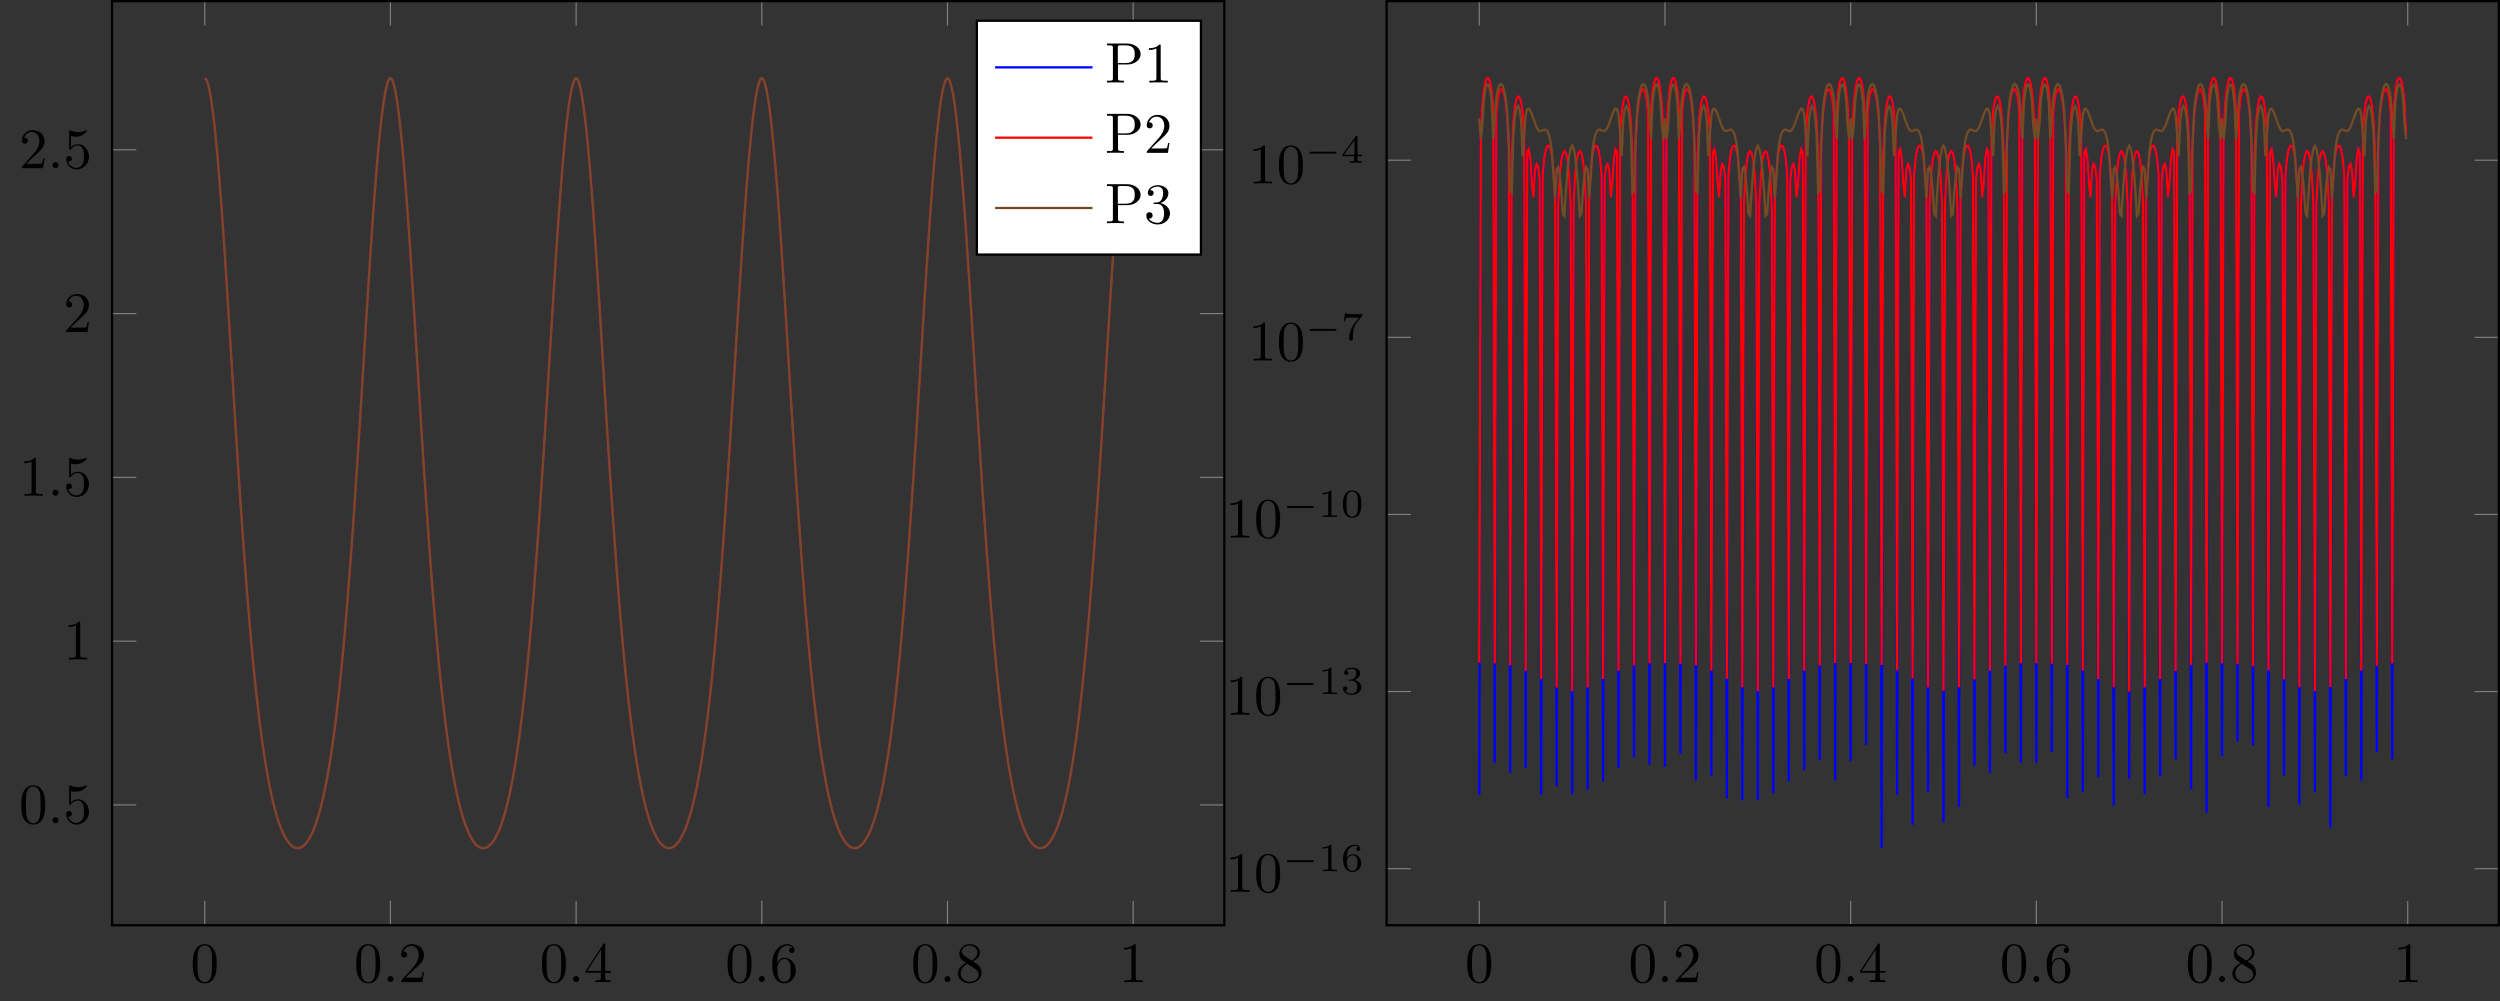 <?xml version="1.0" encoding="UTF-8"?>
<svg xmlns="http://www.w3.org/2000/svg" xmlns:xlink="http://www.w3.org/1999/xlink" width="436.649pt" height="174.859pt" viewBox="0 0 436.649 174.859" version="1.1">
<rect x="0" y="0" width="436.649" height="174.859" fill="#333333" stroke="none"/>
<defs>
<g>
<symbol overflow="visible" id="glyph0-0">
<path style="stroke:none;" d=""/>
</symbol>
<symbol overflow="visible" id="glyph0-1">
<path style="stroke:none;" d="M 4.578 -3.188 C 4.578 -3.984 4.531 -4.781 4.188 -5.516 C 3.734 -6.484 2.906 -6.641 2.5 -6.641 C 1.891 -6.641 1.172 -6.375 0.75 -5.453 C 0.438 -4.766 0.391 -3.984 0.391 -3.188 C 0.391 -2.438 0.422 -1.547 0.844 -0.781 C 1.266 0.016 2 0.219 2.484 0.219 C 3.016 0.219 3.781 0.016 4.219 -0.938 C 4.531 -1.625 4.578 -2.406 4.578 -3.188 Z M 2.484 0 C 2.094 0 1.5 -0.25 1.328 -1.203 C 1.219 -1.797 1.219 -2.719 1.219 -3.312 C 1.219 -3.953 1.219 -4.609 1.297 -5.141 C 1.484 -6.328 2.234 -6.422 2.484 -6.422 C 2.812 -6.422 3.469 -6.234 3.656 -5.25 C 3.766 -4.688 3.766 -3.938 3.766 -3.312 C 3.766 -2.562 3.766 -1.891 3.656 -1.25 C 3.5 -0.297 2.938 0 2.484 0 Z M 2.484 0 "/>
</symbol>
<symbol overflow="visible" id="glyph0-2">
<path style="stroke:none;" d="M 1.266 -0.766 L 2.328 -1.797 C 3.875 -3.172 4.469 -3.703 4.469 -4.703 C 4.469 -5.844 3.578 -6.641 2.359 -6.641 C 1.234 -6.641 0.5 -5.719 0.5 -4.828 C 0.5 -4.281 1 -4.281 1.031 -4.281 C 1.203 -4.281 1.547 -4.391 1.547 -4.812 C 1.547 -5.062 1.359 -5.328 1.016 -5.328 C 0.938 -5.328 0.922 -5.328 0.891 -5.312 C 1.109 -5.969 1.656 -6.328 2.234 -6.328 C 3.141 -6.328 3.562 -5.516 3.562 -4.703 C 3.562 -3.906 3.078 -3.125 2.516 -2.5 L 0.609 -0.375 C 0.5 -0.266 0.5 -0.234 0.5 0 L 4.203 0 L 4.469 -1.734 L 4.234 -1.734 C 4.172 -1.438 4.109 -1 4 -0.844 C 3.938 -0.766 3.281 -0.766 3.062 -0.766 Z M 1.266 -0.766 "/>
</symbol>
<symbol overflow="visible" id="glyph0-3">
<path style="stroke:none;" d="M 2.938 -1.641 L 2.938 -0.781 C 2.938 -0.422 2.906 -0.312 2.172 -0.312 L 1.969 -0.312 L 1.969 0 C 2.375 -0.031 2.891 -0.031 3.312 -0.031 C 3.734 -0.031 4.25 -0.031 4.672 0 L 4.672 -0.312 L 4.453 -0.312 C 3.719 -0.312 3.703 -0.422 3.703 -0.781 L 3.703 -1.641 L 4.688 -1.641 L 4.688 -1.953 L 3.703 -1.953 L 3.703 -6.484 C 3.703 -6.688 3.703 -6.75 3.531 -6.75 C 3.453 -6.75 3.422 -6.75 3.344 -6.625 L 0.281 -1.953 L 0.281 -1.641 Z M 2.984 -1.953 L 0.562 -1.953 L 2.984 -5.672 Z M 2.984 -1.953 "/>
</symbol>
<symbol overflow="visible" id="glyph0-4">
<path style="stroke:none;" d="M 1.312 -3.266 L 1.312 -3.516 C 1.312 -6.031 2.547 -6.391 3.062 -6.391 C 3.297 -6.391 3.719 -6.328 3.938 -5.984 C 3.781 -5.984 3.391 -5.984 3.391 -5.547 C 3.391 -5.234 3.625 -5.078 3.844 -5.078 C 4 -5.078 4.312 -5.172 4.312 -5.562 C 4.312 -6.156 3.875 -6.641 3.047 -6.641 C 1.766 -6.641 0.422 -5.359 0.422 -3.156 C 0.422 -0.484 1.578 0.219 2.5 0.219 C 3.609 0.219 4.562 -0.719 4.562 -2.031 C 4.562 -3.297 3.672 -4.25 2.562 -4.25 C 1.891 -4.25 1.516 -3.75 1.312 -3.266 Z M 2.5 -0.062 C 1.875 -0.062 1.578 -0.656 1.516 -0.812 C 1.328 -1.281 1.328 -2.078 1.328 -2.25 C 1.328 -3.031 1.656 -4.031 2.547 -4.031 C 2.719 -4.031 3.172 -4.031 3.484 -3.406 C 3.656 -3.047 3.656 -2.531 3.656 -2.047 C 3.656 -1.562 3.656 -1.062 3.484 -0.703 C 3.188 -0.109 2.734 -0.062 2.5 -0.062 Z M 2.5 -0.062 "/>
</symbol>
<symbol overflow="visible" id="glyph0-5">
<path style="stroke:none;" d="M 1.625 -4.562 C 1.172 -4.859 1.125 -5.188 1.125 -5.359 C 1.125 -5.969 1.781 -6.391 2.484 -6.391 C 3.203 -6.391 3.844 -5.875 3.844 -5.156 C 3.844 -4.578 3.453 -4.109 2.859 -3.766 Z M 3.078 -3.609 C 3.797 -3.984 4.281 -4.5 4.281 -5.156 C 4.281 -6.078 3.406 -6.641 2.5 -6.641 C 1.5 -6.641 0.688 -5.906 0.688 -4.969 C 0.688 -4.797 0.703 -4.344 1.125 -3.875 C 1.234 -3.766 1.609 -3.516 1.859 -3.344 C 1.281 -3.047 0.422 -2.5 0.422 -1.5 C 0.422 -0.453 1.438 0.219 2.484 0.219 C 3.609 0.219 4.562 -0.609 4.562 -1.672 C 4.562 -2.031 4.453 -2.484 4.062 -2.906 C 3.875 -3.109 3.719 -3.203 3.078 -3.609 Z M 2.078 -3.188 L 3.312 -2.406 C 3.594 -2.219 4.062 -1.922 4.062 -1.312 C 4.062 -0.578 3.312 -0.062 2.5 -0.062 C 1.641 -0.062 0.922 -0.672 0.922 -1.5 C 0.922 -2.078 1.234 -2.719 2.078 -3.188 Z M 2.078 -3.188 "/>
</symbol>
<symbol overflow="visible" id="glyph0-6">
<path style="stroke:none;" d="M 2.938 -6.375 C 2.938 -6.625 2.938 -6.641 2.703 -6.641 C 2.078 -6 1.203 -6 0.891 -6 L 0.891 -5.688 C 1.094 -5.688 1.672 -5.688 2.188 -5.953 L 2.188 -0.781 C 2.188 -0.422 2.156 -0.312 1.266 -0.312 L 0.953 -0.312 L 0.953 0 C 1.297 -0.031 2.156 -0.031 2.562 -0.031 C 2.953 -0.031 3.828 -0.031 4.172 0 L 4.172 -0.312 L 3.859 -0.312 C 2.953 -0.312 2.938 -0.422 2.938 -0.781 Z M 2.938 -6.375 "/>
</symbol>
<symbol overflow="visible" id="glyph0-7">
<path style="stroke:none;" d="M 4.469 -2 C 4.469 -3.188 3.656 -4.188 2.578 -4.188 C 2.109 -4.188 1.672 -4.031 1.312 -3.672 L 1.312 -5.625 C 1.516 -5.562 1.844 -5.5 2.156 -5.5 C 3.391 -5.5 4.094 -6.406 4.094 -6.531 C 4.094 -6.594 4.062 -6.641 3.984 -6.641 C 3.984 -6.641 3.953 -6.641 3.906 -6.609 C 3.703 -6.516 3.219 -6.312 2.547 -6.312 C 2.156 -6.312 1.688 -6.391 1.219 -6.594 C 1.141 -6.625 1.125 -6.625 1.109 -6.625 C 1 -6.625 1 -6.547 1 -6.391 L 1 -3.438 C 1 -3.266 1 -3.188 1.141 -3.188 C 1.219 -3.188 1.234 -3.203 1.281 -3.266 C 1.391 -3.422 1.75 -3.969 2.562 -3.969 C 3.078 -3.969 3.328 -3.516 3.406 -3.328 C 3.562 -2.953 3.594 -2.578 3.594 -2.078 C 3.594 -1.719 3.594 -1.125 3.344 -0.703 C 3.109 -0.312 2.734 -0.062 2.281 -0.062 C 1.562 -0.062 0.984 -0.594 0.812 -1.172 C 0.844 -1.172 0.875 -1.156 0.984 -1.156 C 1.312 -1.156 1.484 -1.406 1.484 -1.641 C 1.484 -1.891 1.312 -2.141 0.984 -2.141 C 0.844 -2.141 0.5 -2.062 0.5 -1.609 C 0.5 -0.75 1.188 0.219 2.297 0.219 C 3.453 0.219 4.469 -0.734 4.469 -2 Z M 4.469 -2 "/>
</symbol>
<symbol overflow="visible" id="glyph1-0">
<path style="stroke:none;" d=""/>
</symbol>
<symbol overflow="visible" id="glyph1-1">
<path style="stroke:none;" d="M 1.906 -0.531 C 1.906 -0.812 1.672 -1.062 1.391 -1.062 C 1.094 -1.062 0.859 -0.812 0.859 -0.531 C 0.859 -0.234 1.094 0 1.391 0 C 1.672 0 1.906 -0.234 1.906 -0.531 Z M 1.906 -0.531 "/>
</symbol>
<symbol overflow="visible" id="glyph2-0">
<path style="stroke:none;" d=""/>
</symbol>
<symbol overflow="visible" id="glyph2-1">
<path style="stroke:none;" d="M 6.219 -4.953 C 6.219 -5.938 5.234 -6.812 3.875 -6.812 L 0.344 -6.812 L 0.344 -6.5 L 0.594 -6.5 C 1.359 -6.5 1.375 -6.391 1.375 -6.031 L 1.375 -0.781 C 1.375 -0.422 1.359 -0.312 0.594 -0.312 L 0.344 -0.312 L 0.344 0 C 0.703 -0.031 1.438 -0.031 1.812 -0.031 C 2.188 -0.031 2.938 -0.031 3.297 0 L 3.297 -0.312 L 3.047 -0.312 C 2.281 -0.312 2.266 -0.422 2.266 -0.781 L 2.266 -3.156 L 3.953 -3.156 C 5.141 -3.156 6.219 -3.953 6.219 -4.953 Z M 5.188 -4.953 C 5.188 -4.484 5.188 -3.406 3.609 -3.406 L 2.234 -3.406 L 2.234 -6.094 C 2.234 -6.438 2.25 -6.5 2.719 -6.5 L 3.609 -6.5 C 5.188 -6.5 5.188 -5.438 5.188 -4.953 Z M 5.188 -4.953 "/>
</symbol>
<symbol overflow="visible" id="glyph2-2">
<path style="stroke:none;" d="M 4.172 0 L 4.172 -0.312 L 3.859 -0.312 C 2.953 -0.312 2.938 -0.422 2.938 -0.781 L 2.938 -6.375 C 2.938 -6.625 2.938 -6.641 2.703 -6.641 C 2.078 -6 1.203 -6 0.891 -6 L 0.891 -5.688 C 1.094 -5.688 1.672 -5.688 2.188 -5.953 L 2.188 -0.781 C 2.188 -0.422 2.156 -0.312 1.266 -0.312 L 0.953 -0.312 L 0.953 0 C 1.297 -0.031 2.156 -0.031 2.562 -0.031 C 2.953 -0.031 3.828 -0.031 4.172 0 Z M 4.172 0 "/>
</symbol>
<symbol overflow="visible" id="glyph2-3">
<path style="stroke:none;" d="M 4.469 -1.734 L 4.234 -1.734 C 4.172 -1.438 4.109 -1 4 -0.844 C 3.938 -0.766 3.281 -0.766 3.062 -0.766 L 1.266 -0.766 L 2.328 -1.797 C 3.875 -3.172 4.469 -3.703 4.469 -4.703 C 4.469 -5.844 3.578 -6.641 2.359 -6.641 C 1.234 -6.641 0.5 -5.719 0.5 -4.828 C 0.5 -4.281 1 -4.281 1.031 -4.281 C 1.203 -4.281 1.547 -4.391 1.547 -4.812 C 1.547 -5.062 1.359 -5.328 1.016 -5.328 C 0.938 -5.328 0.922 -5.328 0.891 -5.312 C 1.109 -5.969 1.656 -6.328 2.234 -6.328 C 3.141 -6.328 3.562 -5.516 3.562 -4.703 C 3.562 -3.906 3.078 -3.125 2.516 -2.5 L 0.609 -0.375 C 0.5 -0.266 0.5 -0.234 0.5 0 L 4.203 0 Z M 4.469 -1.734 "/>
</symbol>
<symbol overflow="visible" id="glyph2-4">
<path style="stroke:none;" d="M 4.562 -1.703 C 4.562 -2.516 3.922 -3.297 2.891 -3.516 C 3.703 -3.781 4.281 -4.469 4.281 -5.266 C 4.281 -6.078 3.406 -6.641 2.453 -6.641 C 1.453 -6.641 0.688 -6.047 0.688 -5.281 C 0.688 -4.953 0.906 -4.766 1.203 -4.766 C 1.5 -4.766 1.703 -4.984 1.703 -5.281 C 1.703 -5.766 1.234 -5.766 1.094 -5.766 C 1.391 -6.266 2.047 -6.391 2.406 -6.391 C 2.828 -6.391 3.375 -6.172 3.375 -5.281 C 3.375 -5.156 3.344 -4.578 3.094 -4.141 C 2.797 -3.656 2.453 -3.625 2.203 -3.625 C 2.125 -3.609 1.891 -3.594 1.812 -3.594 C 1.734 -3.578 1.672 -3.562 1.672 -3.469 C 1.672 -3.359 1.734 -3.359 1.906 -3.359 L 2.344 -3.359 C 3.156 -3.359 3.531 -2.688 3.531 -1.703 C 3.531 -0.344 2.844 -0.062 2.406 -0.062 C 1.969 -0.062 1.219 -0.234 0.875 -0.812 C 1.219 -0.766 1.531 -0.984 1.531 -1.359 C 1.531 -1.719 1.266 -1.922 0.984 -1.922 C 0.734 -1.922 0.422 -1.781 0.422 -1.344 C 0.422 -0.438 1.344 0.219 2.438 0.219 C 3.656 0.219 4.562 -0.688 4.562 -1.703 Z M 4.562 -1.703 "/>
</symbol>
<symbol overflow="visible" id="glyph3-0">
<path style="stroke:none;" d=""/>
</symbol>
<symbol overflow="visible" id="glyph3-1">
<path style="stroke:none;" d="M 5.188 -1.578 C 5.297 -1.578 5.469 -1.578 5.469 -1.734 C 5.469 -1.922 5.297 -1.922 5.188 -1.922 L 1.031 -1.922 C 0.922 -1.922 0.75 -1.922 0.75 -1.75 C 0.75 -1.578 0.906 -1.578 1.031 -1.578 Z M 5.188 -1.578 "/>
</symbol>
<symbol overflow="visible" id="glyph4-0">
<path style="stroke:none;" d=""/>
</symbol>
<symbol overflow="visible" id="glyph4-1">
<path style="stroke:none;" d="M 2.328 -4.438 C 2.328 -4.625 2.328 -4.625 2.125 -4.625 C 1.672 -4.188 1.047 -4.188 0.766 -4.188 L 0.766 -3.938 C 0.922 -3.938 1.391 -3.938 1.766 -4.125 L 1.766 -0.578 C 1.766 -0.344 1.766 -0.25 1.078 -0.25 L 0.812 -0.25 L 0.812 0 C 0.938 0 1.797 -0.031 2.047 -0.031 C 2.266 -0.031 3.141 0 3.297 0 L 3.297 -0.25 L 3.031 -0.25 C 2.328 -0.25 2.328 -0.344 2.328 -0.578 Z M 2.328 -4.438 "/>
</symbol>
<symbol overflow="visible" id="glyph4-2">
<path style="stroke:none;" d="M 1.047 -2.281 C 1.047 -2.844 1.094 -3.359 1.359 -3.797 C 1.594 -4.172 1.969 -4.422 2.422 -4.422 C 2.625 -4.422 2.906 -4.375 3.047 -4.188 C 2.875 -4.172 2.719 -4.047 2.719 -3.844 C 2.719 -3.672 2.844 -3.516 3.047 -3.516 C 3.266 -3.516 3.391 -3.656 3.391 -3.859 C 3.391 -4.266 3.094 -4.625 2.406 -4.625 C 1.406 -4.625 0.375 -3.703 0.375 -2.203 C 0.375 -0.406 1.219 0.141 2 0.141 C 2.844 0.141 3.578 -0.516 3.578 -1.422 C 3.578 -2.312 2.875 -2.969 2.062 -2.969 C 1.5 -2.969 1.203 -2.594 1.047 -2.281 Z M 2 -0.078 C 1.641 -0.078 1.375 -0.281 1.219 -0.594 C 1.125 -0.797 1.062 -1.156 1.062 -1.562 C 1.062 -2.25 1.469 -2.766 2.031 -2.766 C 2.344 -2.766 2.562 -2.641 2.734 -2.391 C 2.906 -2.125 2.906 -1.828 2.906 -1.422 C 2.906 -1.031 2.906 -0.734 2.719 -0.453 C 2.562 -0.219 2.328 -0.078 2 -0.078 Z M 2 -0.078 "/>
</symbol>
<symbol overflow="visible" id="glyph4-3">
<path style="stroke:none;" d="M 1.906 -2.328 C 2.453 -2.328 2.844 -1.953 2.844 -1.203 C 2.844 -0.344 2.328 -0.078 1.938 -0.078 C 1.656 -0.078 1.031 -0.156 0.75 -0.578 C 1.078 -0.578 1.156 -0.812 1.156 -0.969 C 1.156 -1.188 0.984 -1.344 0.766 -1.344 C 0.578 -1.344 0.375 -1.219 0.375 -0.938 C 0.375 -0.281 1.094 0.141 1.938 0.141 C 2.906 0.141 3.578 -0.516 3.578 -1.203 C 3.578 -1.75 3.141 -2.297 2.375 -2.453 C 3.094 -2.719 3.359 -3.234 3.359 -3.672 C 3.359 -4.219 2.734 -4.625 1.953 -4.625 C 1.188 -4.625 0.594 -4.25 0.594 -3.688 C 0.594 -3.453 0.75 -3.328 0.953 -3.328 C 1.172 -3.328 1.312 -3.484 1.312 -3.672 C 1.312 -3.875 1.172 -4.031 0.953 -4.047 C 1.203 -4.344 1.672 -4.422 1.938 -4.422 C 2.25 -4.422 2.688 -4.266 2.688 -3.672 C 2.688 -3.375 2.594 -3.047 2.406 -2.844 C 2.188 -2.578 1.984 -2.562 1.641 -2.531 C 1.469 -2.516 1.453 -2.516 1.422 -2.516 C 1.406 -2.516 1.344 -2.5 1.344 -2.422 C 1.344 -2.328 1.406 -2.328 1.531 -2.328 Z M 1.906 -2.328 "/>
</symbol>
<symbol overflow="visible" id="glyph4-4">
<path style="stroke:none;" d="M 3.594 -2.219 C 3.594 -2.984 3.5 -3.547 3.188 -4.031 C 2.969 -4.344 2.531 -4.625 1.984 -4.625 C 0.359 -4.625 0.359 -2.719 0.359 -2.219 C 0.359 -1.719 0.359 0.141 1.984 0.141 C 3.594 0.141 3.594 -1.719 3.594 -2.219 Z M 1.984 -0.062 C 1.656 -0.062 1.234 -0.25 1.094 -0.812 C 1 -1.219 1 -1.797 1 -2.312 C 1 -2.828 1 -3.359 1.094 -3.734 C 1.25 -4.281 1.688 -4.438 1.984 -4.438 C 2.359 -4.438 2.719 -4.203 2.844 -3.797 C 2.953 -3.422 2.969 -2.922 2.969 -2.312 C 2.969 -1.797 2.969 -1.281 2.875 -0.844 C 2.734 -0.203 2.266 -0.062 1.984 -0.062 Z M 1.984 -0.062 "/>
</symbol>
<symbol overflow="visible" id="glyph4-5">
<path style="stroke:none;" d="M 3.734 -4.203 C 3.797 -4.297 3.797 -4.312 3.797 -4.484 L 1.969 -4.484 C 1.688 -4.484 1.609 -4.5 1.359 -4.516 C 1 -4.547 0.984 -4.594 0.969 -4.703 L 0.734 -4.703 L 0.484 -3.219 L 0.719 -3.219 C 0.734 -3.328 0.812 -3.781 0.922 -3.859 C 0.969 -3.891 1.547 -3.891 1.641 -3.891 L 3.156 -3.891 C 2.938 -3.609 2.578 -3.172 2.438 -2.969 C 1.531 -1.781 1.438 -0.672 1.438 -0.266 C 1.438 -0.188 1.438 0.141 1.766 0.141 C 2.109 0.141 2.109 -0.172 2.109 -0.266 L 2.109 -0.547 C 2.109 -1.891 2.391 -2.516 2.688 -2.891 Z M 3.734 -4.203 "/>
</symbol>
<symbol overflow="visible" id="glyph4-6">
<path style="stroke:none;" d="M 3.688 -1.141 L 3.688 -1.391 L 2.906 -1.391 L 2.906 -4.5 C 2.906 -4.641 2.906 -4.703 2.766 -4.703 C 2.672 -4.703 2.641 -4.703 2.578 -4.594 L 0.266 -1.391 L 0.266 -1.141 L 2.328 -1.141 L 2.328 -0.578 C 2.328 -0.328 2.328 -0.25 1.75 -0.25 L 1.562 -0.25 L 1.562 0 C 1.922 -0.016 2.359 -0.031 2.609 -0.031 C 2.875 -0.031 3.312 -0.016 3.672 0 L 3.672 -0.25 L 3.484 -0.25 C 2.906 -0.25 2.906 -0.328 2.906 -0.578 L 2.906 -1.141 Z M 2.375 -3.938 L 2.375 -1.391 L 0.531 -1.391 Z M 2.375 -3.938 "/>
</symbol>
</g>
<clipPath id="clip1">
  <path d="M 242 27 L 436.648 27 L 436.648 152 L 242 152 Z M 242 27 "/>
</clipPath>
<clipPath id="clip2">
  <path d="M 241 0 L 436.648 0 L 436.648 162 L 241 162 Z M 241 0 "/>
</clipPath>
</defs>
<g id="surface1">
<path style="fill:none;stroke-width:0.199;stroke-linecap:butt;stroke-linejoin:miter;stroke:rgb(50%,50%,50%);stroke-opacity:1;stroke-miterlimit:10;" d="M 0.002 -13.451 L 0.002 -9.197 M 32.431 -13.451 L 32.431 -9.197 M 64.865 -13.451 L 64.865 -9.197 M 97.295 -13.451 L 97.295 -9.197 M 129.728 -13.451 L 129.728 -9.197 M 162.158 -13.451 L 162.158 -9.197 M 0.002 147.948 L 0.002 143.698 M 32.431 147.948 L 32.431 143.698 M 64.865 147.948 L 64.865 143.698 M 97.295 147.948 L 97.295 143.698 M 129.728 147.948 L 129.728 143.698 M 162.158 147.948 L 162.158 143.698 " transform="matrix(1,0,0,-1,35.76,148.147)"/>
<path style="fill:none;stroke-width:0.199;stroke-linecap:butt;stroke-linejoin:miter;stroke:rgb(50%,50%,50%);stroke-opacity:1;stroke-miterlimit:10;" d="M -16.19 7.557 L -11.94 7.557 M -16.19 36.163 L -11.94 36.163 M -16.19 64.768 L -11.94 64.768 M -16.19 93.374 L -11.94 93.374 M -16.19 121.983 L -11.94 121.983 M 178.08 7.557 L 173.826 7.557 M 178.08 36.163 L 173.826 36.163 M 178.08 64.768 L 173.826 64.768 M 178.08 93.374 L 173.826 93.374 M 178.08 121.983 L 173.826 121.983 " transform="matrix(1,0,0,-1,35.76,148.147)"/>
<path style="fill:none;stroke-width:0.399;stroke-linecap:butt;stroke-linejoin:miter;stroke:rgb(0%,0%,0%);stroke-opacity:1;stroke-miterlimit:10;" d="M -16.19 -13.451 L -16.19 147.948 L 178.08 147.948 L 178.08 -13.451 Z M -16.19 -13.451 " transform="matrix(1,0,0,-1,35.76,148.147)"/>
<g style="fill:rgb(0%,0%,0%);fill-opacity:1;">
  <use xlink:href="#glyph0-1" x="33.269" y="171.537"/>
</g>
<g style="fill:rgb(0%,0%,0%);fill-opacity:1;">
  <use xlink:href="#glyph0-1" x="61.827" y="171.537"/>
</g>
<g style="fill:rgb(0%,0%,0%);fill-opacity:1;">
  <use xlink:href="#glyph1-1" x="66.808" y="171.537"/>
</g>
<g style="fill:rgb(0%,0%,0%);fill-opacity:1;">
  <use xlink:href="#glyph0-2" x="69.575" y="171.537"/>
</g>
<g style="fill:rgb(0%,0%,0%);fill-opacity:1;">
  <use xlink:href="#glyph0-1" x="94.258" y="171.537"/>
</g>
<g style="fill:rgb(0%,0%,0%);fill-opacity:1;">
  <use xlink:href="#glyph1-1" x="99.239" y="171.537"/>
</g>
<g style="fill:rgb(0%,0%,0%);fill-opacity:1;">
  <use xlink:href="#glyph0-3" x="102.007" y="171.537"/>
</g>
<g style="fill:rgb(0%,0%,0%);fill-opacity:1;">
  <use xlink:href="#glyph0-1" x="126.689" y="171.537"/>
</g>
<g style="fill:rgb(0%,0%,0%);fill-opacity:1;">
  <use xlink:href="#glyph1-1" x="131.671" y="171.537"/>
</g>
<g style="fill:rgb(0%,0%,0%);fill-opacity:1;">
  <use xlink:href="#glyph0-4" x="134.438" y="171.537"/>
</g>
<g style="fill:rgb(0%,0%,0%);fill-opacity:1;">
  <use xlink:href="#glyph0-1" x="159.121" y="171.537"/>
</g>
<g style="fill:rgb(0%,0%,0%);fill-opacity:1;">
  <use xlink:href="#glyph1-1" x="164.102" y="171.537"/>
</g>
<g style="fill:rgb(0%,0%,0%);fill-opacity:1;">
  <use xlink:href="#glyph0-5" x="166.87" y="171.537"/>
</g>
<g style="fill:rgb(0%,0%,0%);fill-opacity:1;">
  <use xlink:href="#glyph0-6" x="195.427" y="171.537"/>
</g>
<g style="fill:rgb(0%,0%,0%);fill-opacity:1;">
  <use xlink:href="#glyph0-1" x="3.321" y="143.798"/>
</g>
<g style="fill:rgb(0%,0%,0%);fill-opacity:1;">
  <use xlink:href="#glyph1-1" x="8.302" y="143.798"/>
</g>
<g style="fill:rgb(0%,0%,0%);fill-opacity:1;">
  <use xlink:href="#glyph0-7" x="11.069" y="143.798"/>
</g>
<g style="fill:rgb(0%,0%,0%);fill-opacity:1;">
  <use xlink:href="#glyph0-6" x="11.069" y="115.193"/>
</g>
<g style="fill:rgb(0%,0%,0%);fill-opacity:1;">
  <use xlink:href="#glyph0-6" x="3.321" y="86.588"/>
</g>
<g style="fill:rgb(0%,0%,0%);fill-opacity:1;">
  <use xlink:href="#glyph1-1" x="8.302" y="86.588"/>
</g>
<g style="fill:rgb(0%,0%,0%);fill-opacity:1;">
  <use xlink:href="#glyph0-7" x="11.069" y="86.588"/>
</g>
<g style="fill:rgb(0%,0%,0%);fill-opacity:1;">
  <use xlink:href="#glyph0-2" x="11.069" y="57.983"/>
</g>
<g style="fill:rgb(0%,0%,0%);fill-opacity:1;">
  <use xlink:href="#glyph0-2" x="3.321" y="29.378"/>
</g>
<g style="fill:rgb(0%,0%,0%);fill-opacity:1;">
  <use xlink:href="#glyph1-1" x="8.302" y="29.378"/>
</g>
<g style="fill:rgb(0%,0%,0%);fill-opacity:1;">
  <use xlink:href="#glyph0-7" x="11.069" y="29.378"/>
</g>
<path style="fill:none;stroke-width:0.399;stroke-linecap:butt;stroke-linejoin:miter;stroke:rgb(0%,0%,100%);stroke-opacity:1;stroke-miterlimit:10;" d="M 0.002 134.471 L 0.271 134.241 L 0.541 133.569 L 0.81 132.475 L 1.08 130.983 L 1.353 129.12 L 1.623 126.901 L 1.892 124.354 L 2.162 121.502 L 2.431 118.366 L 2.701 114.971 L 2.974 111.335 L 3.244 107.499 L 3.513 103.487 L 3.783 99.335 L 4.053 95.073 L 4.326 90.737 L 4.595 86.354 L 4.865 81.963 L 5.135 77.596 L 5.404 73.28 L 5.678 69.045 L 5.947 64.905 L 6.217 60.866 L 6.486 56.94 L 6.756 53.135 L 7.025 49.452 L 7.299 45.909 L 7.568 42.506 L 7.838 39.256 L 8.107 36.163 L 8.377 33.241 L 8.65 30.479 L 8.92 27.874 L 9.189 25.42 L 9.459 23.12 L 9.728 20.959 L 10.002 18.94 L 10.271 17.049 L 10.541 15.292 L 10.81 13.655 L 11.08 12.135 L 11.353 10.729 L 11.623 9.436 L 11.892 8.245 L 12.162 7.151 L 12.431 6.155 L 12.701 5.249 L 12.974 4.424 L 13.244 3.682 L 13.513 3.018 L 13.783 2.424 L 14.053 1.897 L 14.326 1.44 L 14.595 1.049 L 14.865 0.721 L 15.135 0.456 L 15.404 0.256 L 15.678 0.112 L 15.947 0.026 L 16.217 -0.001 L 16.486 0.026 L 16.756 0.112 L 17.029 0.256 L 17.299 0.456 L 17.568 0.721 L 17.838 1.049 L 18.107 1.44 L 18.377 1.897 L 18.65 2.424 L 18.92 3.018 L 19.189 3.682 L 19.459 4.424 L 19.728 5.249 L 20.002 6.155 L 20.271 7.151 L 20.541 8.245 L 20.81 9.436 L 21.08 10.729 L 21.353 12.135 L 21.623 13.655 L 21.892 15.292 L 22.162 17.049 L 22.431 18.94 L 22.705 20.959 L 22.974 23.12 L 23.244 25.42 L 23.513 27.874 L 23.783 30.479 L 24.052 33.241 L 24.326 36.163 L 24.595 39.256 L 24.865 42.506 L 25.135 45.909 L 25.404 49.452 L 25.677 53.135 L 25.947 56.94 L 26.217 60.866 L 26.486 64.905 L 26.756 69.045 L 27.029 73.28 L 27.299 77.596 L 27.568 81.963 L 27.838 86.354 L 28.107 90.737 L 28.381 95.073 L 28.65 99.335 L 28.92 103.487 L 29.189 107.499 L 29.459 111.335 L 29.728 114.971 L 30.002 118.366 L 30.271 121.502 L 30.541 124.354 L 30.81 126.901 L 31.08 129.12 L 31.353 130.983 L 31.623 132.475 L 31.892 133.569 L 32.162 134.241 L 32.431 134.471 L 32.705 134.241 L 32.974 133.569 L 33.244 132.475 L 33.513 130.983 L 33.783 129.12 L 34.053 126.901 L 34.326 124.354 L 34.595 121.502 L 34.865 118.366 L 35.135 114.971 L 35.404 111.335 L 35.678 107.499 L 35.947 103.487 L 36.217 99.335 L 36.486 95.073 L 36.756 90.737 L 37.029 86.354 L 37.299 81.963 L 37.568 77.596 L 37.838 73.28 L 38.107 69.045 L 38.381 64.905 L 38.65 60.866 L 38.92 56.94 L 39.189 53.135 L 39.459 49.452 L 39.728 45.909 L 40.002 42.506 L 40.271 39.256 L 40.541 36.163 L 40.81 33.241 L 41.08 30.479 L 41.353 27.874 L 41.623 25.42 L 41.892 23.12 L 42.162 20.959 L 42.431 18.94 L 42.705 17.049 L 42.974 15.292 L 43.244 13.655 L 43.513 12.135 L 43.783 10.729 L 44.056 9.436 L 44.326 8.245 L 44.595 7.151 L 44.865 6.155 L 45.135 5.249 L 45.404 4.424 L 45.678 3.682 L 45.947 3.018 L 46.217 2.424 L 46.486 1.897 L 46.756 1.44 L 47.029 1.049 L 47.299 0.721 L 47.568 0.456 L 47.838 0.256 L 48.107 0.112 L 48.381 0.026 L 48.65 -0.001 L 48.92 0.026 L 49.189 0.112 L 49.459 0.256 L 49.732 0.456 L 50.002 0.721 L 50.271 1.049 L 50.541 1.44 L 50.81 1.897 L 51.08 2.424 L 51.353 3.018 L 51.623 3.682 L 51.892 4.424 L 52.162 5.249 L 52.431 6.155 L 52.705 7.151 L 52.974 8.245 L 53.244 9.436 L 53.513 10.729 L 53.783 12.135 L 54.056 13.655 L 54.326 15.292 L 54.595 17.049 L 54.865 18.94 L 55.135 20.959 L 55.408 23.12 L 55.678 25.42 L 55.947 27.874 L 56.217 30.479 L 56.486 33.241 L 56.756 36.163 L 57.029 39.256 L 57.299 42.506 L 57.568 45.909 L 57.838 49.452 L 58.107 53.135 L 58.381 56.94 L 58.65 60.866 L 58.92 64.905 L 59.189 69.045 L 59.459 73.28 L 59.732 77.596 L 60.002 81.963 L 60.271 86.354 L 60.541 90.737 L 60.81 95.073 L 61.08 99.335 L 61.353 103.487 L 61.623 107.499 L 61.892 111.335 L 62.162 114.971 L 62.431 118.366 L 62.705 121.502 L 62.974 124.354 L 63.244 126.901 L 63.513 129.12 L 63.783 130.983 L 64.056 132.475 L 64.326 133.569 L 64.595 134.241 L 64.865 134.471 L 65.135 134.241 L 65.408 133.569 L 65.677 132.475 L 65.947 130.983 L 66.217 129.12 L 66.486 126.901 L 66.756 124.354 L 67.029 121.502 L 67.299 118.366 L 67.568 114.971 L 67.838 111.335 L 68.107 107.499 L 68.381 103.487 L 68.65 99.335 L 68.92 95.073 L 69.189 90.737 L 69.459 86.354 L 69.732 81.963 L 70.002 77.596 L 70.271 73.28 L 70.541 69.045 L 70.81 64.905 L 71.084 60.866 L 71.353 56.94 L 71.623 53.135 L 71.892 49.452 L 72.162 45.909 L 72.431 42.506 L 72.705 39.256 L 72.974 36.163 L 73.244 33.241 L 73.513 30.479 L 73.783 27.874 L 74.056 25.42 L 74.326 23.12 L 74.595 20.959 L 74.865 18.94 L 75.135 17.049 L 75.408 15.292 L 75.677 13.655 L 75.947 12.135 L 76.217 10.729 L 76.486 9.436 L 76.76 8.245 L 77.029 7.151 L 77.299 6.155 L 77.568 5.249 L 77.838 4.424 L 78.107 3.682 L 78.381 3.018 L 78.65 2.424 L 78.92 1.897 L 79.189 1.44 L 79.459 1.049 L 79.732 0.721 L 80.002 0.456 L 80.271 0.256 L 80.541 0.112 L 80.81 0.026 L 81.084 -0.001 L 81.353 0.026 L 81.623 0.112 L 81.892 0.256 L 82.162 0.456 L 82.435 0.721 L 82.705 1.049 L 82.974 1.44 L 83.244 1.897 L 83.513 2.424 L 83.783 3.018 L 84.056 3.682 L 84.326 4.424 L 84.595 5.249 L 84.865 6.155 L 85.135 7.151 L 85.408 8.245 L 85.677 9.436 L 85.947 10.729 L 86.217 12.135 L 86.486 13.655 L 86.76 15.292 L 87.029 17.049 L 87.299 18.94 L 87.568 20.959 L 87.838 23.12 L 88.107 25.42 L 88.381 27.874 L 88.65 30.479 L 88.92 33.241 L 89.189 36.163 L 89.459 39.256 L 89.732 42.506 L 90.002 45.909 L 90.271 49.452 L 90.541 53.135 L 90.81 56.94 L 91.084 60.866 L 91.353 64.905 L 91.623 69.045 L 91.892 73.28 L 92.162 77.596 L 92.435 81.963 L 92.705 86.354 L 92.974 90.737 L 93.244 95.073 L 93.513 99.335 L 93.783 103.487 L 94.056 107.499 L 94.326 111.335 L 94.595 114.971 L 94.865 118.366 L 95.135 121.502 L 95.408 124.354 L 95.677 126.901 L 95.947 129.12 L 96.217 130.983 L 96.486 132.475 L 96.76 133.569 L 97.029 134.241 L 97.299 134.471 L 97.568 134.241 L 97.838 133.569 L 98.111 132.475 L 98.381 130.983 L 98.65 129.12 L 98.92 126.901 L 99.189 124.354 L 99.459 121.502 L 99.732 118.366 L 100.002 114.971 L 100.271 111.335 L 100.541 107.499 L 100.81 103.487 L 101.084 99.335 L 101.353 95.073 L 101.623 90.737 L 101.892 86.354 L 102.162 81.963 L 102.435 77.596 L 102.705 73.28 L 102.974 69.045 L 103.244 64.905 L 103.513 60.866 L 103.787 56.94 L 104.056 53.135 L 104.326 49.452 L 104.595 45.909 L 104.865 42.506 L 105.135 39.256 L 105.408 36.163 L 105.677 33.241 L 105.947 30.479 L 106.217 27.874 L 106.486 25.42 L 106.76 23.12 L 107.029 20.959 L 107.299 18.94 L 107.568 17.049 L 107.838 15.292 L 108.111 13.655 L 108.381 12.135 L 108.65 10.729 L 108.92 9.436 L 109.189 8.245 L 109.459 7.151 L 109.732 6.155 L 110.002 5.249 L 110.271 4.424 L 110.541 3.682 L 110.81 3.018 L 111.084 2.424 L 111.353 1.897 L 111.623 1.44 L 111.892 1.049 L 112.162 0.721 L 112.435 0.456 L 112.705 0.256 L 112.974 0.112 L 113.244 0.026 L 113.513 -0.001 L 113.787 0.026 L 114.056 0.112 L 114.326 0.256 L 114.595 0.456 L 114.865 0.721 L 115.135 1.049 L 115.408 1.44 L 115.677 1.897 L 115.947 2.424 L 116.217 3.018 L 116.486 3.682 L 116.76 4.424 L 117.029 5.249 L 117.299 6.155 L 117.568 7.151 L 117.838 8.245 L 118.111 9.436 L 118.381 10.729 L 118.65 12.135 L 118.92 13.655 L 119.189 15.292 L 119.463 17.049 L 119.732 18.94 L 120.002 20.959 L 120.271 23.12 L 120.541 25.42 L 120.81 27.874 L 121.084 30.479 L 121.353 33.241 L 121.623 36.163 L 121.892 39.256 L 122.162 42.506 L 122.435 45.909 L 122.705 49.452 L 122.974 53.135 L 123.244 56.94 L 123.513 60.866 L 123.787 64.905 L 124.056 69.045 L 124.326 73.28 L 124.595 77.596 L 124.865 81.963 L 125.138 86.354 L 125.408 90.737 L 125.677 95.073 L 125.947 99.335 L 126.217 103.487 L 126.486 107.499 L 126.76 111.335 L 127.029 114.971 L 127.299 118.366 L 127.568 121.502 L 127.838 124.354 L 128.111 126.901 L 128.381 129.12 L 128.65 130.983 L 128.92 132.475 L 129.189 133.569 L 129.463 134.241 L 129.732 134.471 L 130.002 134.241 L 130.271 133.569 L 130.541 132.475 L 130.814 130.983 L 131.084 129.12 L 131.353 126.901 L 131.623 124.354 L 131.892 121.502 L 132.162 118.366 L 132.435 114.971 L 132.705 111.335 L 132.974 107.499 L 133.244 103.487 L 133.513 99.335 L 133.787 95.073 L 134.056 90.737 L 134.326 86.354 L 134.595 81.963 L 134.865 77.596 L 135.138 73.28 L 135.408 69.045 L 135.678 64.905 L 135.947 60.866 L 136.217 56.94 L 136.486 53.135 L 136.76 49.452 L 137.029 45.909 L 137.299 42.506 L 137.568 39.256 L 137.838 36.163 L 138.111 33.241 L 138.381 30.479 L 138.65 27.874 L 138.92 25.42 L 139.189 23.12 L 139.463 20.959 L 139.732 18.94 L 140.002 17.049 L 140.271 15.292 L 140.541 13.655 L 140.814 12.135 L 141.084 10.729 L 141.353 9.436 L 141.623 8.245 L 141.892 7.151 L 142.162 6.155 L 142.435 5.249 L 142.705 4.424 L 142.974 3.682 L 143.244 3.018 L 143.513 2.424 L 143.787 1.897 L 144.056 1.44 L 144.326 1.049 L 144.595 0.721 L 144.865 0.456 L 145.138 0.256 L 145.408 0.112 L 145.678 0.026 L 145.947 -0.001 L 146.217 0.026 L 146.49 0.112 L 146.76 0.256 L 147.029 0.456 L 147.299 0.721 L 147.568 1.049 L 147.838 1.44 L 148.111 1.897 L 148.381 2.424 L 148.65 3.018 L 148.92 3.682 L 149.189 4.424 L 149.463 5.249 L 149.732 6.155 L 150.002 7.151 L 150.271 8.245 L 150.541 9.436 L 150.814 10.729 L 151.084 12.135 L 151.353 13.655 L 151.623 15.292 L 151.892 17.049 L 152.166 18.94 L 152.435 20.959 L 152.705 23.12 L 152.974 25.42 L 153.244 27.874 L 153.513 30.479 L 153.787 33.241 L 154.056 36.163 L 154.326 39.256 L 154.595 42.506 L 154.865 45.909 L 155.138 49.452 L 155.408 53.135 L 155.678 56.94 L 155.947 60.866 L 156.217 64.905 L 156.49 69.045 L 156.76 73.28 L 157.029 77.596 L 157.299 81.963 L 157.568 86.354 L 157.842 90.737 L 158.111 95.073 L 158.381 99.335 L 158.65 103.487 L 158.92 107.499 L 159.189 111.335 L 159.463 114.971 L 159.732 118.366 L 160.002 121.502 L 160.271 124.354 L 160.541 126.901 L 160.814 129.12 L 161.084 130.983 L 161.353 132.475 L 161.623 133.569 L 161.892 134.241 " transform="matrix(1,0,0,-1,35.76,148.147)"/>
<path style="fill:none;stroke-width:0.399;stroke-linecap:butt;stroke-linejoin:miter;stroke:rgb(100%,0%,0%);stroke-opacity:1;stroke-miterlimit:10;" d="M 0.002 134.471 L 0.271 134.241 L 0.541 133.569 L 0.81 132.475 L 1.08 130.983 L 1.353 129.12 L 1.623 126.901 L 1.892 124.354 L 2.162 121.502 L 2.431 118.366 L 2.701 114.971 L 2.974 111.335 L 3.244 107.499 L 3.513 103.487 L 3.783 99.335 L 4.053 95.073 L 4.326 90.737 L 4.595 86.354 L 4.865 81.963 L 5.135 77.596 L 5.404 73.28 L 5.678 69.045 L 5.947 64.905 L 6.217 60.866 L 6.486 56.94 L 6.756 53.135 L 7.025 49.452 L 7.299 45.909 L 7.568 42.506 L 7.838 39.256 L 8.107 36.163 L 8.377 33.241 L 8.65 30.479 L 8.92 27.874 L 9.189 25.42 L 9.459 23.12 L 9.728 20.959 L 10.002 18.94 L 10.271 17.049 L 10.541 15.292 L 10.81 13.655 L 11.08 12.135 L 11.353 10.729 L 11.623 9.436 L 11.892 8.245 L 12.162 7.151 L 12.431 6.155 L 12.701 5.249 L 12.974 4.424 L 13.244 3.682 L 13.513 3.018 L 13.783 2.424 L 14.053 1.897 L 14.326 1.44 L 14.595 1.049 L 14.865 0.721 L 15.135 0.456 L 15.404 0.256 L 15.678 0.112 L 15.947 0.026 L 16.217 -0.001 L 16.486 0.026 L 16.756 0.112 L 17.029 0.256 L 17.299 0.456 L 17.568 0.721 L 17.838 1.049 L 18.107 1.44 L 18.377 1.897 L 18.65 2.424 L 18.92 3.018 L 19.189 3.682 L 19.459 4.424 L 19.728 5.249 L 20.002 6.155 L 20.271 7.151 L 20.541 8.245 L 20.81 9.436 L 21.08 10.729 L 21.353 12.135 L 21.623 13.655 L 21.892 15.292 L 22.162 17.049 L 22.431 18.94 L 22.705 20.959 L 22.974 23.12 L 23.244 25.42 L 23.513 27.874 L 23.783 30.479 L 24.052 33.241 L 24.326 36.163 L 24.595 39.256 L 24.865 42.506 L 25.135 45.909 L 25.404 49.452 L 25.677 53.135 L 25.947 56.94 L 26.217 60.866 L 26.486 64.905 L 26.756 69.045 L 27.029 73.28 L 27.299 77.596 L 27.568 81.963 L 27.838 86.354 L 28.107 90.737 L 28.381 95.073 L 28.65 99.335 L 28.92 103.487 L 29.189 107.499 L 29.459 111.335 L 29.728 114.971 L 30.002 118.366 L 30.271 121.502 L 30.541 124.354 L 30.81 126.901 L 31.08 129.12 L 31.353 130.983 L 31.623 132.475 L 31.892 133.569 L 32.162 134.241 L 32.431 134.471 L 32.705 134.241 L 32.974 133.569 L 33.244 132.475 L 33.513 130.983 L 33.783 129.12 L 34.053 126.901 L 34.326 124.354 L 34.595 121.502 L 34.865 118.366 L 35.135 114.971 L 35.404 111.335 L 35.678 107.499 L 35.947 103.487 L 36.217 99.335 L 36.486 95.073 L 36.756 90.737 L 37.029 86.354 L 37.299 81.963 L 37.568 77.596 L 37.838 73.28 L 38.107 69.045 L 38.381 64.905 L 38.65 60.866 L 38.92 56.94 L 39.189 53.135 L 39.459 49.452 L 39.728 45.909 L 40.002 42.506 L 40.271 39.256 L 40.541 36.163 L 40.81 33.241 L 41.08 30.479 L 41.353 27.874 L 41.623 25.42 L 41.892 23.12 L 42.162 20.959 L 42.431 18.94 L 42.705 17.049 L 42.974 15.292 L 43.244 13.655 L 43.513 12.135 L 43.783 10.729 L 44.056 9.436 L 44.326 8.245 L 44.595 7.151 L 44.865 6.155 L 45.135 5.249 L 45.404 4.424 L 45.678 3.682 L 45.947 3.018 L 46.217 2.424 L 46.486 1.897 L 46.756 1.44 L 47.029 1.049 L 47.299 0.721 L 47.568 0.456 L 47.838 0.256 L 48.107 0.112 L 48.381 0.026 L 48.65 -0.001 L 48.92 0.026 L 49.189 0.112 L 49.459 0.256 L 49.732 0.456 L 50.002 0.721 L 50.271 1.049 L 50.541 1.44 L 50.81 1.897 L 51.08 2.424 L 51.353 3.018 L 51.623 3.682 L 51.892 4.424 L 52.162 5.249 L 52.431 6.155 L 52.705 7.151 L 52.974 8.245 L 53.244 9.436 L 53.513 10.729 L 53.783 12.135 L 54.056 13.655 L 54.326 15.292 L 54.595 17.049 L 54.865 18.94 L 55.135 20.959 L 55.408 23.12 L 55.678 25.42 L 55.947 27.874 L 56.217 30.479 L 56.486 33.241 L 56.756 36.163 L 57.029 39.256 L 57.299 42.506 L 57.568 45.909 L 57.838 49.452 L 58.107 53.135 L 58.381 56.94 L 58.65 60.866 L 58.92 64.905 L 59.189 69.045 L 59.459 73.28 L 59.732 77.596 L 60.002 81.963 L 60.271 86.354 L 60.541 90.737 L 60.81 95.073 L 61.08 99.335 L 61.353 103.487 L 61.623 107.499 L 61.892 111.335 L 62.162 114.971 L 62.431 118.366 L 62.705 121.502 L 62.974 124.354 L 63.244 126.901 L 63.513 129.12 L 63.783 130.983 L 64.056 132.475 L 64.326 133.569 L 64.595 134.241 L 64.865 134.471 L 65.135 134.241 L 65.408 133.569 L 65.677 132.475 L 65.947 130.983 L 66.217 129.12 L 66.486 126.901 L 66.756 124.354 L 67.029 121.502 L 67.299 118.366 L 67.568 114.971 L 67.838 111.335 L 68.107 107.499 L 68.381 103.487 L 68.65 99.335 L 68.92 95.073 L 69.189 90.737 L 69.459 86.354 L 69.732 81.963 L 70.002 77.596 L 70.271 73.28 L 70.541 69.045 L 70.81 64.905 L 71.084 60.866 L 71.353 56.94 L 71.623 53.135 L 71.892 49.452 L 72.162 45.909 L 72.431 42.506 L 72.705 39.256 L 72.974 36.163 L 73.244 33.241 L 73.513 30.479 L 73.783 27.874 L 74.056 25.42 L 74.326 23.12 L 74.595 20.959 L 74.865 18.94 L 75.135 17.049 L 75.408 15.292 L 75.677 13.655 L 75.947 12.135 L 76.217 10.729 L 76.486 9.436 L 76.76 8.245 L 77.029 7.151 L 77.299 6.155 L 77.568 5.249 L 77.838 4.424 L 78.107 3.682 L 78.381 3.018 L 78.65 2.424 L 78.92 1.897 L 79.189 1.44 L 79.459 1.049 L 79.732 0.721 L 80.002 0.456 L 80.271 0.256 L 80.541 0.112 L 80.81 0.026 L 81.084 -0.001 L 81.353 0.026 L 81.623 0.112 L 81.892 0.256 L 82.162 0.456 L 82.435 0.721 L 82.705 1.049 L 82.974 1.44 L 83.244 1.897 L 83.513 2.424 L 83.783 3.018 L 84.056 3.682 L 84.326 4.424 L 84.595 5.249 L 84.865 6.155 L 85.135 7.151 L 85.408 8.245 L 85.677 9.436 L 85.947 10.729 L 86.217 12.135 L 86.486 13.655 L 86.76 15.292 L 87.029 17.049 L 87.299 18.94 L 87.568 20.959 L 87.838 23.12 L 88.107 25.42 L 88.381 27.874 L 88.65 30.479 L 88.92 33.241 L 89.189 36.163 L 89.459 39.256 L 89.732 42.506 L 90.002 45.909 L 90.271 49.452 L 90.541 53.135 L 90.81 56.94 L 91.084 60.866 L 91.353 64.905 L 91.623 69.045 L 91.892 73.28 L 92.162 77.596 L 92.435 81.963 L 92.705 86.354 L 92.974 90.737 L 93.244 95.073 L 93.513 99.335 L 93.783 103.487 L 94.056 107.499 L 94.326 111.335 L 94.595 114.971 L 94.865 118.366 L 95.135 121.502 L 95.408 124.354 L 95.677 126.901 L 95.947 129.12 L 96.217 130.983 L 96.486 132.475 L 96.76 133.569 L 97.029 134.241 L 97.299 134.471 L 97.568 134.241 L 97.838 133.569 L 98.111 132.475 L 98.381 130.983 L 98.65 129.12 L 98.92 126.901 L 99.189 124.354 L 99.459 121.502 L 99.732 118.366 L 100.002 114.971 L 100.271 111.335 L 100.541 107.499 L 100.81 103.487 L 101.084 99.335 L 101.353 95.073 L 101.623 90.737 L 101.892 86.354 L 102.162 81.963 L 102.435 77.596 L 102.705 73.28 L 102.974 69.045 L 103.244 64.905 L 103.513 60.866 L 103.787 56.94 L 104.056 53.135 L 104.326 49.452 L 104.595 45.909 L 104.865 42.506 L 105.135 39.256 L 105.408 36.163 L 105.677 33.241 L 105.947 30.479 L 106.217 27.874 L 106.486 25.42 L 106.76 23.12 L 107.029 20.959 L 107.299 18.94 L 107.568 17.049 L 107.838 15.292 L 108.111 13.655 L 108.381 12.135 L 108.65 10.729 L 108.92 9.436 L 109.189 8.245 L 109.459 7.151 L 109.732 6.155 L 110.002 5.249 L 110.271 4.424 L 110.541 3.682 L 110.81 3.018 L 111.084 2.424 L 111.353 1.897 L 111.623 1.44 L 111.892 1.049 L 112.162 0.721 L 112.435 0.456 L 112.705 0.256 L 112.974 0.112 L 113.244 0.026 L 113.513 -0.001 L 113.787 0.026 L 114.056 0.112 L 114.326 0.256 L 114.595 0.456 L 114.865 0.721 L 115.135 1.049 L 115.408 1.44 L 115.677 1.897 L 115.947 2.424 L 116.217 3.018 L 116.486 3.682 L 116.76 4.424 L 117.029 5.249 L 117.299 6.155 L 117.568 7.151 L 117.838 8.245 L 118.111 9.436 L 118.381 10.729 L 118.65 12.135 L 118.92 13.655 L 119.189 15.292 L 119.463 17.049 L 119.732 18.94 L 120.002 20.959 L 120.271 23.12 L 120.541 25.42 L 120.81 27.874 L 121.084 30.479 L 121.353 33.241 L 121.623 36.163 L 121.892 39.256 L 122.162 42.506 L 122.435 45.909 L 122.705 49.452 L 122.974 53.135 L 123.244 56.94 L 123.513 60.866 L 123.787 64.905 L 124.056 69.045 L 124.326 73.28 L 124.595 77.596 L 124.865 81.963 L 125.138 86.354 L 125.408 90.737 L 125.677 95.073 L 125.947 99.335 L 126.217 103.487 L 126.486 107.499 L 126.76 111.335 L 127.029 114.971 L 127.299 118.366 L 127.568 121.502 L 127.838 124.354 L 128.111 126.901 L 128.381 129.12 L 128.65 130.983 L 128.92 132.475 L 129.189 133.569 L 129.463 134.241 L 129.732 134.471 L 130.002 134.241 L 130.271 133.569 L 130.541 132.475 L 130.814 130.983 L 131.084 129.12 L 131.353 126.901 L 131.623 124.354 L 131.892 121.502 L 132.162 118.366 L 132.435 114.971 L 132.705 111.335 L 132.974 107.499 L 133.244 103.487 L 133.513 99.335 L 133.787 95.073 L 134.056 90.737 L 134.326 86.354 L 134.595 81.963 L 134.865 77.596 L 135.138 73.28 L 135.408 69.045 L 135.678 64.905 L 135.947 60.866 L 136.217 56.94 L 136.486 53.135 L 136.76 49.452 L 137.029 45.909 L 137.299 42.506 L 137.568 39.256 L 137.838 36.163 L 138.111 33.241 L 138.381 30.479 L 138.65 27.874 L 138.92 25.42 L 139.189 23.12 L 139.463 20.959 L 139.732 18.94 L 140.002 17.049 L 140.271 15.292 L 140.541 13.655 L 140.814 12.135 L 141.084 10.729 L 141.353 9.436 L 141.623 8.245 L 141.892 7.151 L 142.162 6.155 L 142.435 5.249 L 142.705 4.424 L 142.974 3.682 L 143.244 3.018 L 143.513 2.424 L 143.787 1.897 L 144.056 1.44 L 144.326 1.049 L 144.595 0.721 L 144.865 0.456 L 145.138 0.256 L 145.408 0.112 L 145.678 0.026 L 145.947 -0.001 L 146.217 0.026 L 146.49 0.112 L 146.76 0.256 L 147.029 0.456 L 147.299 0.721 L 147.568 1.049 L 147.838 1.44 L 148.111 1.897 L 148.381 2.424 L 148.65 3.018 L 148.92 3.682 L 149.189 4.424 L 149.463 5.249 L 149.732 6.155 L 150.002 7.151 L 150.271 8.245 L 150.541 9.436 L 150.814 10.729 L 151.084 12.135 L 151.353 13.655 L 151.623 15.292 L 151.892 17.049 L 152.166 18.94 L 152.435 20.959 L 152.705 23.12 L 152.974 25.42 L 153.244 27.874 L 153.513 30.479 L 153.787 33.241 L 154.056 36.163 L 154.326 39.256 L 154.595 42.506 L 154.865 45.909 L 155.138 49.452 L 155.408 53.135 L 155.678 56.94 L 155.947 60.866 L 156.217 64.905 L 156.49 69.045 L 156.76 73.28 L 157.029 77.596 L 157.299 81.963 L 157.568 86.354 L 157.842 90.737 L 158.111 95.073 L 158.381 99.335 L 158.65 103.487 L 158.92 107.499 L 159.189 111.335 L 159.463 114.971 L 159.732 118.366 L 160.002 121.502 L 160.271 124.354 L 160.541 126.901 L 160.814 129.12 L 161.084 130.983 L 161.353 132.475 L 161.623 133.569 L 161.892 134.241 " transform="matrix(1,0,0,-1,35.76,148.147)"/>
<path style="fill:none;stroke-width:0.399;stroke-linecap:butt;stroke-linejoin:miter;stroke:rgb(45%,29.999%,14.999%);stroke-opacity:1;stroke-miterlimit:10;" d="M 0.002 134.499 L 0.271 134.268 L 0.541 133.596 L 0.81 132.506 L 1.08 131.014 L 1.353 129.151 L 1.623 126.932 L 1.892 124.385 L 2.162 121.534 L 2.431 118.397 L 2.701 114.999 L 2.974 111.366 L 3.244 107.522 L 3.513 103.51 L 3.783 99.354 L 4.053 95.088 L 4.326 90.749 L 4.595 86.366 L 4.865 81.971 L 5.135 77.596 L 5.404 73.276 L 5.678 69.038 L 5.947 64.893 L 6.217 60.854 L 6.486 56.924 L 6.756 53.112 L 7.025 49.428 L 7.299 45.877 L 7.568 42.475 L 7.838 39.221 L 8.107 36.131 L 8.377 33.206 L 8.65 30.444 L 8.92 27.838 L 9.189 25.389 L 9.459 23.088 L 9.728 20.932 L 10.002 18.913 L 10.271 17.026 L 10.541 15.268 L 10.81 13.635 L 11.08 12.12 L 11.353 10.717 L 11.623 9.424 L 11.892 8.237 L 12.162 7.147 L 12.431 6.151 L 12.701 5.245 L 12.974 4.424 L 13.244 3.686 L 13.513 3.022 L 13.783 2.428 L 14.053 1.905 L 14.326 1.448 L 14.595 1.057 L 14.865 0.729 L 15.135 0.467 L 15.404 0.264 L 15.678 0.124 L 15.947 0.038 L 16.217 0.01 L 16.486 0.038 L 16.756 0.124 L 17.029 0.264 L 17.299 0.467 L 17.568 0.729 L 17.838 1.057 L 18.107 1.448 L 18.377 1.905 L 18.65 2.428 L 18.92 3.022 L 19.189 3.686 L 19.459 4.424 L 19.728 5.245 L 20.002 6.151 L 20.271 7.147 L 20.541 8.237 L 20.81 9.424 L 21.08 10.717 L 21.353 12.12 L 21.623 13.635 L 21.892 15.268 L 22.162 17.026 L 22.431 18.913 L 22.705 20.932 L 22.974 23.088 L 23.244 25.389 L 23.513 27.838 L 23.783 30.444 L 24.052 33.206 L 24.326 36.131 L 24.595 39.221 L 24.865 42.475 L 25.135 45.877 L 25.404 49.428 L 25.677 53.112 L 25.947 56.924 L 26.217 60.854 L 26.486 64.893 L 26.756 69.038 L 27.029 73.276 L 27.299 77.596 L 27.568 81.971 L 27.838 86.366 L 28.107 90.749 L 28.381 95.088 L 28.65 99.354 L 28.92 103.51 L 29.189 107.522 L 29.459 111.366 L 29.728 114.999 L 30.002 118.397 L 30.271 121.534 L 30.541 124.385 L 30.81 126.932 L 31.08 129.151 L 31.353 131.014 L 31.623 132.506 L 31.892 133.596 L 32.162 134.268 L 32.431 134.499 L 32.705 134.268 L 32.974 133.596 L 33.244 132.506 L 33.513 131.014 L 33.783 129.151 L 34.053 126.932 L 34.326 124.385 L 34.595 121.534 L 34.865 118.397 L 35.135 114.999 L 35.404 111.366 L 35.678 107.522 L 35.947 103.51 L 36.217 99.354 L 36.486 95.088 L 36.756 90.749 L 37.029 86.366 L 37.299 81.971 L 37.568 77.596 L 37.838 73.276 L 38.107 69.038 L 38.381 64.893 L 38.65 60.854 L 38.92 56.924 L 39.189 53.112 L 39.459 49.428 L 39.728 45.877 L 40.002 42.475 L 40.271 39.221 L 40.541 36.131 L 40.81 33.206 L 41.08 30.444 L 41.353 27.838 L 41.623 25.389 L 41.892 23.088 L 42.162 20.932 L 42.431 18.913 L 42.705 17.026 L 42.974 15.268 L 43.244 13.635 L 43.513 12.12 L 43.783 10.717 L 44.056 9.424 L 44.326 8.237 L 44.595 7.147 L 44.865 6.151 L 45.135 5.245 L 45.404 4.424 L 45.678 3.686 L 45.947 3.022 L 46.217 2.428 L 46.486 1.905 L 46.756 1.448 L 47.029 1.057 L 47.299 0.729 L 47.568 0.467 L 47.838 0.264 L 48.107 0.124 L 48.381 0.038 L 48.65 0.01 L 48.92 0.038 L 49.189 0.124 L 49.459 0.264 L 49.732 0.467 L 50.002 0.729 L 50.271 1.057 L 50.541 1.448 L 50.81 1.905 L 51.08 2.428 L 51.353 3.022 L 51.623 3.686 L 51.892 4.424 L 52.162 5.245 L 52.431 6.151 L 52.705 7.147 L 52.974 8.237 L 53.244 9.424 L 53.513 10.717 L 53.783 12.12 L 54.056 13.635 L 54.326 15.268 L 54.595 17.026 L 54.865 18.913 L 55.135 20.932 L 55.408 23.088 L 55.678 25.389 L 55.947 27.838 L 56.217 30.444 L 56.486 33.206 L 56.756 36.131 L 57.029 39.221 L 57.299 42.475 L 57.568 45.877 L 57.838 49.428 L 58.107 53.112 L 58.381 56.924 L 58.65 60.854 L 58.92 64.893 L 59.189 69.038 L 59.459 73.276 L 59.732 77.596 L 60.002 81.971 L 60.271 86.366 L 60.541 90.749 L 60.81 95.088 L 61.08 99.354 L 61.353 103.51 L 61.623 107.522 L 61.892 111.366 L 62.162 114.999 L 62.431 118.397 L 62.705 121.534 L 62.974 124.385 L 63.244 126.932 L 63.513 129.151 L 63.783 131.014 L 64.056 132.506 L 64.326 133.596 L 64.595 134.268 L 64.865 134.499 L 65.135 134.268 L 65.408 133.596 L 65.677 132.506 L 65.947 131.014 L 66.217 129.151 L 66.486 126.932 L 66.756 124.385 L 67.029 121.534 L 67.299 118.397 L 67.568 114.999 L 67.838 111.366 L 68.107 107.522 L 68.381 103.51 L 68.65 99.354 L 68.92 95.088 L 69.189 90.749 L 69.459 86.366 L 69.732 81.971 L 70.002 77.596 L 70.271 73.276 L 70.541 69.038 L 70.81 64.893 L 71.084 60.854 L 71.353 56.924 L 71.623 53.112 L 71.892 49.428 L 72.162 45.877 L 72.431 42.475 L 72.705 39.221 L 72.974 36.131 L 73.244 33.206 L 73.513 30.444 L 73.783 27.838 L 74.056 25.389 L 74.326 23.088 L 74.595 20.932 L 74.865 18.913 L 75.135 17.026 L 75.408 15.268 L 75.677 13.635 L 75.947 12.12 L 76.217 10.717 L 76.486 9.424 L 76.76 8.237 L 77.029 7.147 L 77.299 6.151 L 77.568 5.245 L 77.838 4.424 L 78.107 3.686 L 78.381 3.022 L 78.65 2.428 L 78.92 1.905 L 79.189 1.448 L 79.459 1.057 L 79.732 0.729 L 80.002 0.467 L 80.271 0.264 L 80.541 0.124 L 80.81 0.038 L 81.084 0.01 L 81.353 0.038 L 81.623 0.124 L 81.892 0.264 L 82.162 0.467 L 82.435 0.729 L 82.705 1.057 L 82.974 1.448 L 83.244 1.905 L 83.513 2.428 L 83.783 3.022 L 84.056 3.686 L 84.326 4.424 L 84.595 5.245 L 84.865 6.151 L 85.135 7.147 L 85.408 8.237 L 85.677 9.424 L 85.947 10.717 L 86.217 12.12 L 86.486 13.635 L 86.76 15.268 L 87.029 17.026 L 87.299 18.913 L 87.568 20.932 L 87.838 23.088 L 88.107 25.389 L 88.381 27.838 L 88.65 30.444 L 88.92 33.206 L 89.189 36.131 L 89.459 39.221 L 89.732 42.475 L 90.002 45.877 L 90.271 49.428 L 90.541 53.112 L 90.81 56.924 L 91.084 60.854 L 91.353 64.893 L 91.623 69.038 L 91.892 73.276 L 92.162 77.596 L 92.435 81.971 L 92.705 86.366 L 92.974 90.749 L 93.244 95.088 L 93.513 99.354 L 93.783 103.51 L 94.056 107.522 L 94.326 111.366 L 94.595 114.999 L 94.865 118.397 L 95.135 121.534 L 95.408 124.385 L 95.677 126.932 L 95.947 129.151 L 96.217 131.014 L 96.486 132.506 L 96.76 133.596 L 97.029 134.268 L 97.299 134.499 L 97.568 134.268 L 97.838 133.596 L 98.111 132.506 L 98.381 131.014 L 98.65 129.151 L 98.92 126.932 L 99.189 124.385 L 99.459 121.534 L 99.732 118.397 L 100.002 114.999 L 100.271 111.366 L 100.541 107.522 L 100.81 103.51 L 101.084 99.354 L 101.353 95.088 L 101.623 90.749 L 101.892 86.366 L 102.162 81.971 L 102.435 77.596 L 102.705 73.276 L 102.974 69.038 L 103.244 64.893 L 103.513 60.854 L 103.787 56.924 L 104.056 53.112 L 104.326 49.428 L 104.595 45.877 L 104.865 42.475 L 105.135 39.221 L 105.408 36.131 L 105.677 33.206 L 105.947 30.444 L 106.217 27.838 L 106.486 25.389 L 106.76 23.088 L 107.029 20.932 L 107.299 18.913 L 107.568 17.026 L 107.838 15.268 L 108.111 13.635 L 108.381 12.12 L 108.65 10.717 L 108.92 9.424 L 109.189 8.237 L 109.459 7.147 L 109.732 6.151 L 110.002 5.245 L 110.271 4.424 L 110.541 3.686 L 110.81 3.022 L 111.084 2.428 L 111.353 1.905 L 111.623 1.448 L 111.892 1.057 L 112.162 0.729 L 112.435 0.467 L 112.705 0.264 L 112.974 0.124 L 113.244 0.038 L 113.513 0.01 L 113.787 0.038 L 114.056 0.124 L 114.326 0.264 L 114.595 0.467 L 114.865 0.729 L 115.135 1.057 L 115.408 1.448 L 115.677 1.905 L 115.947 2.428 L 116.217 3.022 L 116.486 3.686 L 116.76 4.424 L 117.029 5.245 L 117.299 6.151 L 117.568 7.147 L 117.838 8.237 L 118.111 9.424 L 118.381 10.717 L 118.65 12.12 L 118.92 13.635 L 119.189 15.268 L 119.463 17.026 L 119.732 18.913 L 120.002 20.932 L 120.271 23.088 L 120.541 25.389 L 120.81 27.838 L 121.084 30.444 L 121.353 33.206 L 121.623 36.131 L 121.892 39.221 L 122.162 42.475 L 122.435 45.877 L 122.705 49.428 L 122.974 53.112 L 123.244 56.924 L 123.513 60.854 L 123.787 64.893 L 124.056 69.038 L 124.326 73.276 L 124.595 77.596 L 124.865 81.971 L 125.138 86.366 L 125.408 90.749 L 125.677 95.088 L 125.947 99.354 L 126.217 103.51 L 126.486 107.522 L 126.76 111.366 L 127.029 114.999 L 127.299 118.397 L 127.568 121.534 L 127.838 124.385 L 128.111 126.932 L 128.381 129.151 L 128.65 131.014 L 128.92 132.506 L 129.189 133.596 L 129.463 134.268 L 129.732 134.499 L 130.002 134.268 L 130.271 133.596 L 130.541 132.506 L 130.814 131.014 L 131.084 129.151 L 131.353 126.932 L 131.623 124.385 L 131.892 121.534 L 132.162 118.397 L 132.435 114.999 L 132.705 111.366 L 132.974 107.522 L 133.244 103.51 L 133.513 99.354 L 133.787 95.088 L 134.056 90.749 L 134.326 86.366 L 134.595 81.971 L 134.865 77.596 L 135.138 73.276 L 135.408 69.038 L 135.678 64.893 L 135.947 60.854 L 136.217 56.924 L 136.486 53.112 L 136.76 49.428 L 137.029 45.877 L 137.299 42.475 L 137.568 39.221 L 137.838 36.131 L 138.111 33.206 L 138.381 30.444 L 138.65 27.838 L 138.92 25.389 L 139.189 23.088 L 139.463 20.932 L 139.732 18.913 L 140.002 17.026 L 140.271 15.268 L 140.541 13.635 L 140.814 12.12 L 141.084 10.717 L 141.353 9.424 L 141.623 8.237 L 141.892 7.147 L 142.162 6.151 L 142.435 5.245 L 142.705 4.424 L 142.974 3.686 L 143.244 3.022 L 143.513 2.428 L 143.787 1.905 L 144.056 1.448 L 144.326 1.057 L 144.595 0.729 L 144.865 0.467 L 145.138 0.264 L 145.408 0.124 L 145.678 0.038 L 145.947 0.01 L 146.217 0.038 L 146.49 0.124 L 146.76 0.264 L 147.029 0.467 L 147.299 0.729 L 147.568 1.057 L 147.838 1.448 L 148.111 1.905 L 148.381 2.428 L 148.65 3.022 L 148.92 3.686 L 149.189 4.424 L 149.463 5.245 L 149.732 6.151 L 150.002 7.147 L 150.271 8.237 L 150.541 9.424 L 150.814 10.717 L 151.084 12.12 L 151.353 13.635 L 151.623 15.268 L 151.892 17.026 L 152.166 18.913 L 152.435 20.932 L 152.705 23.088 L 152.974 25.389 L 153.244 27.838 L 153.513 30.444 L 153.787 33.206 L 154.056 36.131 L 154.326 39.221 L 154.595 42.475 L 154.865 45.877 L 155.138 49.428 L 155.408 53.112 L 155.678 56.924 L 155.947 60.854 L 156.217 64.893 L 156.49 69.038 L 156.76 73.276 L 157.029 77.596 L 157.299 81.971 L 157.568 86.366 L 157.842 90.749 L 158.111 95.088 L 158.381 99.354 L 158.65 103.51 L 158.92 107.522 L 159.189 111.366 L 159.463 114.999 L 159.732 118.397 L 160.002 121.534 L 160.271 124.385 L 160.541 126.932 L 160.814 129.151 L 161.084 131.014 L 161.353 132.506 L 161.623 133.596 L 161.892 134.268 " transform="matrix(1,0,0,-1,35.76,148.147)"/>
<path style="fill-rule:nonzero;fill:rgb(100%,100%,100%);fill-opacity:1;stroke-width:0.399;stroke-linecap:butt;stroke-linejoin:miter;stroke:rgb(0%,0%,0%);stroke-opacity:1;stroke-miterlimit:10;" d="M 134.857 103.682 L 173.994 103.682 L 173.994 144.522 L 134.857 144.522 Z M 134.857 103.682 " transform="matrix(1,0,0,-1,35.76,148.147)"/>
<path style="fill:none;stroke-width:0.399;stroke-linecap:butt;stroke-linejoin:miter;stroke:rgb(0%,0%,100%);stroke-opacity:1;stroke-miterlimit:10;" d="M 0.001 0 L 17.009 0 " transform="matrix(1,0,0,-1,173.804,11.762)"/>
<g style="fill:rgb(0%,0%,0%);fill-opacity:1;">
  <use xlink:href="#glyph2-1" x="193.004" y="14.417"/>
  <use xlink:href="#glyph2-2" x="199.789" y="14.417"/>
</g>
<path style="fill:none;stroke-width:0.399;stroke-linecap:butt;stroke-linejoin:miter;stroke:rgb(100%,0%,0%);stroke-opacity:1;stroke-miterlimit:10;" d="M 0.001 -0.001 L 17.009 -0.001 " transform="matrix(1,0,0,-1,173.804,24.046)"/>
<g style="fill:rgb(0%,0%,0%);fill-opacity:1;">
  <use xlink:href="#glyph2-1" x="193.004" y="26.701"/>
  <use xlink:href="#glyph2-3" x="199.789" y="26.701"/>
</g>
<path style="fill:none;stroke-width:0.399;stroke-linecap:butt;stroke-linejoin:miter;stroke:rgb(45%,29.999%,14.999%);stroke-opacity:1;stroke-miterlimit:10;" d="M 0.001 0.002 L 17.009 0.002 " transform="matrix(1,0,0,-1,173.804,36.33)"/>
<g style="fill:rgb(0%,0%,0%);fill-opacity:1;">
  <use xlink:href="#glyph2-1" x="193.004" y="38.985"/>
  <use xlink:href="#glyph2-4" x="199.789" y="38.985"/>
</g>
<path style="fill:none;stroke-width:0.199;stroke-linecap:butt;stroke-linejoin:miter;stroke:rgb(50%,50%,50%);stroke-opacity:1;stroke-miterlimit:10;" d="M -0.002 -174.865 L -0.002 -170.611 M 32.432 -174.865 L 32.432 -170.611 M 64.865 -174.865 L 64.865 -170.611 M 97.295 -174.865 L 97.295 -170.611 M 129.729 -174.865 L 129.729 -170.611 M 162.158 -174.865 L 162.158 -170.611 M -0.002 -13.462 L -0.002 -17.712 M 32.432 -13.462 L 32.432 -17.712 M 64.865 -13.462 L 64.865 -17.712 M 97.295 -13.462 L 97.295 -17.712 M 129.729 -13.462 L 129.729 -17.712 M 162.158 -13.462 L 162.158 -17.712 " transform="matrix(1,0,0,-1,258.373,-13.263)"/>
<g clip-path="url(#clip1)" clip-rule="nonzero">
<path style="fill:none;stroke-width:0.199;stroke-linecap:butt;stroke-linejoin:miter;stroke:rgb(50%,50%,50%);stroke-opacity:1;stroke-miterlimit:10;" d="M -16.189 -164.986 L -11.939 -164.986 M -16.189 -134.052 L -11.939 -134.052 M -16.189 -103.115 L -11.939 -103.115 M -16.189 -72.181 L -11.939 -72.181 M -16.189 -41.247 L -11.939 -41.247 M 178.08 -164.986 L 173.826 -164.986 M 178.08 -134.052 L 173.826 -134.052 M 178.08 -103.115 L 173.826 -103.115 M 178.08 -72.181 L 173.826 -72.181 M 178.08 -41.247 L 173.826 -41.247 " transform="matrix(1,0,0,-1,258.373,-13.263)"/>
</g>
<g clip-path="url(#clip2)" clip-rule="nonzero">
<path style="fill:none;stroke-width:0.399;stroke-linecap:butt;stroke-linejoin:miter;stroke:rgb(0%,0%,0%);stroke-opacity:1;stroke-miterlimit:10;" d="M -16.189 -174.865 L -16.189 -13.462 L 178.08 -13.462 L 178.08 -174.865 Z M -16.189 -174.865 " transform="matrix(1,0,0,-1,258.373,-13.263)"/>
</g>
<g style="fill:rgb(0%,0%,0%);fill-opacity:1;">
  <use xlink:href="#glyph0-1" x="255.882" y="171.538"/>
</g>
<g style="fill:rgb(0%,0%,0%);fill-opacity:1;">
  <use xlink:href="#glyph0-1" x="284.439" y="171.538"/>
</g>
<g style="fill:rgb(0%,0%,0%);fill-opacity:1;">
  <use xlink:href="#glyph1-1" x="289.421" y="171.538"/>
</g>
<g style="fill:rgb(0%,0%,0%);fill-opacity:1;">
  <use xlink:href="#glyph0-2" x="292.188" y="171.538"/>
</g>
<g style="fill:rgb(0%,0%,0%);fill-opacity:1;">
  <use xlink:href="#glyph0-1" x="316.871" y="171.538"/>
</g>
<g style="fill:rgb(0%,0%,0%);fill-opacity:1;">
  <use xlink:href="#glyph1-1" x="321.852" y="171.538"/>
</g>
<g style="fill:rgb(0%,0%,0%);fill-opacity:1;">
  <use xlink:href="#glyph0-3" x="324.62" y="171.538"/>
</g>
<g style="fill:rgb(0%,0%,0%);fill-opacity:1;">
  <use xlink:href="#glyph0-1" x="349.302" y="171.538"/>
</g>
<g style="fill:rgb(0%,0%,0%);fill-opacity:1;">
  <use xlink:href="#glyph1-1" x="354.284" y="171.538"/>
</g>
<g style="fill:rgb(0%,0%,0%);fill-opacity:1;">
  <use xlink:href="#glyph0-4" x="357.051" y="171.538"/>
</g>
<g style="fill:rgb(0%,0%,0%);fill-opacity:1;">
  <use xlink:href="#glyph0-1" x="381.734" y="171.538"/>
</g>
<g style="fill:rgb(0%,0%,0%);fill-opacity:1;">
  <use xlink:href="#glyph1-1" x="386.715" y="171.538"/>
</g>
<g style="fill:rgb(0%,0%,0%);fill-opacity:1;">
  <use xlink:href="#glyph0-5" x="389.483" y="171.538"/>
</g>
<g style="fill:rgb(0%,0%,0%);fill-opacity:1;">
  <use xlink:href="#glyph0-6" x="418.04" y="171.538"/>
</g>
<g style="fill:rgb(0%,0%,0%);fill-opacity:1;">
  <use xlink:href="#glyph0-6" x="214.034" y="155.775"/>
  <use xlink:href="#glyph0-1" x="219.015" y="155.775"/>
</g>
<g style="fill:rgb(0%,0%,0%);fill-opacity:1;">
  <use xlink:href="#glyph3-1" x="223.996" y="152.159"/>
</g>
<g style="fill:rgb(0%,0%,0%);fill-opacity:1;">
  <use xlink:href="#glyph4-1" x="230.223" y="152.159"/>
  <use xlink:href="#glyph4-2" x="234.194" y="152.159"/>
</g>
<g style="fill:rgb(0%,0%,0%);fill-opacity:1;">
  <use xlink:href="#glyph0-6" x="214.034" y="124.84"/>
  <use xlink:href="#glyph0-1" x="219.015" y="124.84"/>
</g>
<g style="fill:rgb(0%,0%,0%);fill-opacity:1;">
  <use xlink:href="#glyph3-1" x="223.996" y="121.225"/>
</g>
<g style="fill:rgb(0%,0%,0%);fill-opacity:1;">
  <use xlink:href="#glyph4-1" x="230.223" y="121.225"/>
  <use xlink:href="#glyph4-3" x="234.194" y="121.225"/>
</g>
<g style="fill:rgb(0%,0%,0%);fill-opacity:1;">
  <use xlink:href="#glyph0-6" x="214.034" y="93.906"/>
  <use xlink:href="#glyph0-1" x="219.015" y="93.906"/>
</g>
<g style="fill:rgb(0%,0%,0%);fill-opacity:1;">
  <use xlink:href="#glyph3-1" x="223.996" y="90.291"/>
</g>
<g style="fill:rgb(0%,0%,0%);fill-opacity:1;">
  <use xlink:href="#glyph4-1" x="230.223" y="90.291"/>
  <use xlink:href="#glyph4-4" x="234.194" y="90.291"/>
</g>
<g style="fill:rgb(0%,0%,0%);fill-opacity:1;">
  <use xlink:href="#glyph0-6" x="218.005" y="62.972"/>
  <use xlink:href="#glyph0-1" x="222.986" y="62.972"/>
</g>
<g style="fill:rgb(0%,0%,0%);fill-opacity:1;">
  <use xlink:href="#glyph3-1" x="227.968" y="59.357"/>
</g>
<g style="fill:rgb(0%,0%,0%);fill-opacity:1;">
  <use xlink:href="#glyph4-5" x="234.194" y="59.357"/>
</g>
<g style="fill:rgb(0%,0%,0%);fill-opacity:1;">
  <use xlink:href="#glyph0-6" x="218.005" y="32.038"/>
  <use xlink:href="#glyph0-1" x="222.986" y="32.038"/>
</g>
<g style="fill:rgb(0%,0%,0%);fill-opacity:1;">
  <use xlink:href="#glyph3-1" x="227.968" y="28.422"/>
</g>
<g style="fill:rgb(0%,0%,0%);fill-opacity:1;">
  <use xlink:href="#glyph4-6" x="234.194" y="28.422"/>
</g>
<path style="fill:none;stroke-width:0.399;stroke-linecap:butt;stroke-linejoin:miter;stroke:rgb(0%,0%,100%);stroke-opacity:1;stroke-miterlimit:10;" d="M -0.002 -152.099 L 0.272 -36.575 L 0.541 -31.357 L 0.811 -28.826 L 1.08 -27.49 L 1.35 -26.911 L 1.623 -26.951 L 1.893 -27.611 L 2.162 -29.091 L 2.432 -32.142 L 2.701 -146.49 L 2.975 -32.884 L 3.244 -30.349 L 3.514 -29.24 L 3.783 -28.841 L 4.053 -28.99 L 4.322 -29.693 L 4.596 -31.103 L 4.865 -33.642 L 5.135 -38.693 L 5.404 -148.228 L 5.674 -40.005 L 5.947 -34.521 L 6.217 -31.939 L 6.486 -30.611 L 6.756 -30.091 L 7.025 -30.24 L 7.299 -31.079 L 7.568 -32.857 L 7.838 -36.427 L 8.107 -147.372 L 8.377 -39.853 L 8.647 -39.322 L 8.92 -40.884 L 9.19 -45.29 L 9.459 -47.74 L 9.729 -42.966 L 9.998 -41.888 L 10.272 -42.337 L 10.541 -44.591 L 10.811 -152.099 L 11.08 -43.876 L 11.35 -40.853 L 11.623 -39.392 L 11.893 -38.74 L 12.162 -38.708 L 12.432 -39.283 L 12.701 -40.603 L 12.975 -43.087 L 13.244 -48.146 L 13.514 -150.572 L 13.783 -49.111 L 14.053 -43.751 L 14.322 -41.251 L 14.596 -40.025 L 14.865 -39.638 L 15.135 -39.993 L 15.404 -41.185 L 15.674 -43.615 L 15.947 -48.767 L 16.217 -151.962 L 16.486 -48.767 L 16.756 -43.615 L 17.025 -41.185 L 17.299 -39.993 L 17.568 -39.638 L 17.838 -40.025 L 18.107 -41.251 L 18.377 -43.751 L 18.647 -49.111 L 18.92 -151.216 L 19.189 -48.146 L 19.459 -43.087 L 19.729 -40.603 L 19.998 -39.283 L 20.272 -38.708 L 20.541 -38.74 L 20.811 -39.392 L 21.08 -40.853 L 21.35 -43.876 L 21.623 -149.759 L 21.893 -44.591 L 22.162 -42.337 L 22.432 -41.888 L 22.701 -42.966 L 22.971 -47.74 L 23.244 -45.29 L 23.514 -40.884 L 23.783 -39.322 L 24.053 -39.853 L 24.322 -147.372 L 24.596 -36.427 L 24.865 -32.857 L 25.135 -31.079 L 25.404 -30.24 L 25.674 -30.091 L 25.947 -30.611 L 26.217 -31.939 L 26.486 -34.521 L 26.756 -40.005 L 27.025 -145.622 L 27.295 -38.693 L 27.568 -33.642 L 27.838 -31.103 L 28.107 -29.693 L 28.377 -28.99 L 28.647 -28.841 L 28.92 -29.24 L 29.189 -30.349 L 29.459 -32.884 L 29.729 -146.822 L 29.998 -32.142 L 30.272 -29.091 L 30.541 -27.611 L 30.811 -26.951 L 31.08 -26.911 L 31.35 -27.49 L 31.619 -28.826 L 31.893 -31.357 L 32.162 -36.575 L 32.432 -147.181 L 32.701 -36.575 L 32.971 -31.357 L 33.244 -28.826 L 33.514 -27.49 L 33.783 -26.911 L 34.053 -26.951 L 34.322 -27.611 L 34.596 -29.091 L 34.865 -32.142 L 35.135 -144.892 L 35.404 -32.884 L 35.674 -30.349 L 35.943 -29.24 L 36.217 -28.841 L 36.486 -28.99 L 36.756 -29.693 L 37.025 -31.103 L 37.295 -33.642 L 37.568 -38.693 L 37.838 -149.595 L 38.107 -40.005 L 38.377 -34.521 L 38.647 -31.939 L 38.92 -30.611 L 39.19 -30.091 L 39.459 -30.24 L 39.729 -31.079 L 39.998 -32.857 L 40.272 -36.427 L 40.541 -148.724 L 40.811 -39.853 L 41.08 -39.322 L 41.35 -40.884 L 41.619 -45.29 L 41.893 -47.74 L 42.162 -42.966 L 42.432 -41.888 L 42.701 -42.337 L 42.971 -44.591 L 43.244 -152.697 L 43.514 -43.876 L 43.783 -40.853 L 44.053 -39.392 L 44.322 -38.74 L 44.596 -38.708 L 44.865 -39.283 L 45.135 -40.603 L 45.404 -43.087 L 45.674 -48.146 L 45.943 -153.029 L 46.217 -49.111 L 46.486 -43.751 L 46.756 -41.251 L 47.025 -40.025 L 47.295 -39.638 L 47.568 -39.993 L 47.838 -41.185 L 48.107 -43.615 L 48.377 -48.767 L 48.647 -153.029 L 48.92 -48.767 L 49.19 -43.615 L 49.459 -41.185 L 49.729 -39.993 L 49.998 -39.638 L 50.268 -40.025 L 50.541 -41.251 L 50.811 -43.751 L 51.08 -49.111 L 51.35 -151.829 L 51.619 -48.146 L 51.893 -43.087 L 52.162 -40.603 L 52.432 -39.283 L 52.701 -38.708 L 52.971 -38.74 L 53.244 -39.392 L 53.514 -40.853 L 53.783 -43.876 L 54.053 -149.759 L 54.322 -44.591 L 54.592 -42.337 L 54.865 -41.888 L 55.135 -42.966 L 55.404 -47.74 L 55.674 -45.29 L 55.943 -40.884 L 56.217 -39.322 L 56.486 -39.853 L 56.756 -147.779 L 57.025 -36.427 L 57.295 -32.857 L 57.568 -31.079 L 57.838 -30.24 L 58.107 -30.091 L 58.377 -30.611 L 58.647 -31.939 L 58.916 -34.521 L 59.19 -40.005 L 59.459 -146.033 L 59.729 -38.693 L 59.998 -33.642 L 60.268 -31.103 L 60.541 -29.693 L 60.811 -28.99 L 61.08 -28.841 L 61.35 -29.24 L 61.619 -30.349 L 61.893 -32.884 L 62.162 -149.595 L 62.432 -32.142 L 62.701 -29.091 L 62.971 -27.611 L 63.24 -26.951 L 63.514 -26.911 L 63.783 -27.49 L 64.053 -28.826 L 64.322 -31.357 L 64.592 -36.575 L 64.865 -146.181 L 65.135 -36.575 L 65.404 -31.357 L 65.674 -28.826 L 65.943 -27.49 L 66.217 -26.911 L 66.486 -26.951 L 66.756 -27.611 L 67.025 -29.091 L 67.295 -32.142 L 67.564 -143.384 L 67.838 -32.884 L 68.107 -30.349 L 68.377 -29.24 L 68.647 -28.841 L 68.916 -28.99 L 69.189 -29.693 L 69.459 -31.103 L 69.729 -33.642 L 69.998 -38.693 L 70.268 -161.411 L 70.541 -40.005 L 70.811 -34.521 L 71.08 -31.939 L 71.35 -30.611 L 71.619 -30.091 L 71.893 -30.24 L 72.162 -31.079 L 72.432 -32.857 L 72.701 -36.427 L 72.971 -152.099 L 73.24 -39.853 L 73.514 -39.322 L 73.783 -40.884 L 74.053 -45.29 L 74.322 -47.74 L 74.592 -42.966 L 74.865 -41.888 L 75.135 -42.337 L 75.404 -44.591 L 75.674 -157.31 L 75.943 -43.876 L 76.217 -40.853 L 76.486 -39.392 L 76.756 -38.74 L 77.025 -38.708 L 77.295 -39.283 L 77.564 -40.603 L 77.838 -43.087 L 78.107 -48.146 L 78.377 -151.572 L 78.647 -49.111 L 78.916 -43.751 L 79.189 -41.251 L 79.459 -40.025 L 79.729 -39.638 L 79.998 -39.993 L 80.268 -41.185 L 80.541 -43.615 L 80.811 -48.767 L 81.08 -156.884 L 81.35 -48.767 L 81.619 -43.615 L 81.889 -41.185 L 82.162 -39.993 L 82.432 -39.638 L 82.701 -40.025 L 82.971 -41.251 L 83.24 -43.751 L 83.514 -49.111 L 83.783 -154.204 L 84.053 -48.146 L 84.322 -43.087 L 84.592 -40.603 L 84.865 -39.283 L 85.135 -38.708 L 85.404 -38.74 L 85.674 -39.392 L 85.943 -40.853 L 86.213 -43.876 L 86.486 -146.997 L 86.756 -44.591 L 87.025 -42.337 L 87.295 -41.888 L 87.564 -42.966 L 87.838 -47.74 L 88.107 -45.29 L 88.377 -40.884 L 88.647 -39.322 L 88.916 -39.853 L 89.189 -148.228 L 89.459 -36.427 L 89.729 -32.857 L 89.998 -31.079 L 90.268 -30.24 L 90.537 -30.091 L 90.811 -30.611 L 91.08 -31.939 L 91.35 -34.521 L 91.619 -40.005 L 91.889 -144.783 L 92.162 -38.693 L 92.432 -33.642 L 92.701 -31.103 L 92.971 -29.693 L 93.24 -28.99 L 93.514 -28.841 L 93.783 -29.24 L 94.053 -30.349 L 94.322 -32.884 L 94.592 -146.49 L 94.861 -32.142 L 95.135 -29.091 L 95.404 -27.611 L 95.674 -26.951 L 95.943 -26.911 L 96.213 -27.49 L 96.486 -28.826 L 96.756 -31.357 L 97.025 -36.575 L 97.295 -146.49 L 97.564 -36.575 L 97.838 -31.357 L 98.107 -28.826 L 98.377 -27.49 L 98.647 -26.911 L 98.916 -26.951 L 99.189 -27.611 L 99.459 -29.091 L 99.729 -32.142 L 99.998 -144.673 L 100.268 -32.884 L 100.537 -30.349 L 100.811 -29.24 L 101.08 -28.841 L 101.35 -28.99 L 101.619 -29.693 L 101.889 -31.103 L 102.162 -33.642 L 102.432 -38.693 L 102.701 -152.697 L 102.971 -40.005 L 103.24 -34.521 L 103.514 -31.939 L 103.783 -30.611 L 104.053 -30.091 L 104.322 -30.24 L 104.592 -31.079 L 104.861 -32.857 L 105.135 -36.427 L 105.404 -151.572 L 105.674 -39.853 L 105.943 -39.322 L 106.213 -40.884 L 106.486 -45.29 L 106.756 -47.74 L 107.025 -42.966 L 107.295 -41.888 L 107.564 -42.337 L 107.838 -44.591 L 108.107 -148.997 L 108.377 -43.876 L 108.647 -40.853 L 108.916 -39.392 L 109.186 -38.74 L 109.459 -38.708 L 109.729 -39.283 L 109.998 -40.603 L 110.268 -43.087 L 110.537 -48.146 L 110.811 -153.986 L 111.08 -49.111 L 111.35 -43.751 L 111.619 -41.251 L 111.889 -40.025 L 112.162 -39.638 L 112.432 -39.993 L 112.701 -41.185 L 112.971 -43.615 L 113.24 -48.767 L 113.51 -149.286 L 113.783 -48.767 L 114.053 -43.615 L 114.322 -41.185 L 114.592 -39.993 L 114.861 -39.638 L 115.135 -40.025 L 115.404 -41.251 L 115.674 -43.751 L 115.943 -49.111 L 116.213 -151.962 L 116.486 -48.146 L 116.756 -43.087 L 117.025 -40.603 L 117.295 -39.283 L 117.564 -38.708 L 117.834 -38.74 L 118.107 -39.392 L 118.377 -40.853 L 118.647 -43.876 L 118.916 -148.857 L 119.186 -44.591 L 119.459 -42.337 L 119.729 -41.888 L 119.998 -42.966 L 120.268 -47.74 L 120.537 -45.29 L 120.811 -40.884 L 121.08 -39.322 L 121.35 -39.853 L 121.619 -145.892 L 121.889 -36.427 L 122.158 -32.857 L 122.432 -31.079 L 122.701 -30.24 L 122.971 -30.091 L 123.24 -30.611 L 123.51 -31.939 L 123.783 -34.521 L 124.053 -40.005 L 124.322 -151.103 L 124.592 -38.693 L 124.861 -33.642 L 125.135 -31.103 L 125.404 -29.693 L 125.674 -28.99 L 125.943 -28.841 L 126.213 -29.24 L 126.482 -30.349 L 126.756 -32.884 L 127.025 -155.204 L 127.295 -32.142 L 127.564 -29.091 L 127.834 -27.611 L 128.107 -26.951 L 128.377 -26.911 L 128.647 -27.49 L 128.916 -28.826 L 129.186 -31.357 L 129.459 -36.575 L 129.729 -145.365 L 129.998 -36.575 L 130.268 -31.357 L 130.537 -28.826 L 130.811 -27.49 L 131.08 -26.911 L 131.35 -26.951 L 131.619 -27.611 L 131.889 -29.091 L 132.158 -32.142 L 132.432 -142.786 L 132.701 -32.884 L 132.971 -30.349 L 133.24 -29.24 L 133.51 -28.841 L 133.783 -28.99 L 134.053 -29.693 L 134.322 -31.103 L 134.592 -33.642 L 134.861 -38.693 L 135.135 -143.466 L 135.404 -40.005 L 135.674 -34.521 L 135.943 -31.939 L 136.213 -30.611 L 136.482 -30.091 L 136.756 -30.24 L 137.025 -31.079 L 137.295 -32.857 L 137.565 -36.427 L 137.834 -154.204 L 138.107 -39.853 L 138.377 -39.322 L 138.647 -40.884 L 138.916 -45.29 L 139.186 -47.74 L 139.459 -42.966 L 139.729 -41.888 L 139.998 -42.337 L 140.268 -44.591 L 140.537 -148.724 L 140.807 -43.876 L 141.08 -40.853 L 141.35 -39.392 L 141.619 -38.74 L 141.889 -38.708 L 142.158 -39.283 L 142.432 -40.603 L 142.701 -43.087 L 142.971 -48.146 L 143.24 -153.779 L 143.51 -49.111 L 143.783 -43.751 L 144.053 -41.251 L 144.322 -40.025 L 144.592 -39.638 L 144.861 -39.993 L 145.131 -41.185 L 145.404 -43.615 L 145.674 -48.767 L 145.943 -151.572 L 146.213 -48.767 L 146.482 -43.615 L 146.756 -41.185 L 147.025 -39.993 L 147.295 -39.638 L 147.565 -40.025 L 147.834 -41.251 L 148.107 -43.751 L 148.377 -49.111 L 148.647 -157.783 L 148.916 -48.146 L 149.186 -43.087 L 149.455 -40.603 L 149.729 -39.283 L 149.998 -38.708 L 150.268 -38.74 L 150.537 -39.392 L 150.807 -40.853 L 151.08 -43.876 L 151.35 -148.857 L 151.619 -44.591 L 151.889 -42.337 L 152.158 -41.888 L 152.432 -42.966 L 152.701 -47.74 L 152.971 -45.29 L 153.24 -40.884 L 153.51 -39.322 L 153.779 -39.853 L 154.053 -149.595 L 154.322 -36.427 L 154.592 -32.857 L 154.861 -31.079 L 155.131 -30.24 L 155.404 -30.091 L 155.674 -30.611 L 155.943 -31.939 L 156.213 -34.521 L 156.482 -40.005 L 156.756 -144.673 L 157.025 -38.693 L 157.295 -33.642 L 157.565 -31.103 L 157.834 -29.693 L 158.104 -28.99 L 158.377 -28.841 L 158.647 -29.24 L 158.916 -30.349 L 159.186 -32.884 L 159.455 -145.892 L 159.729 -32.142 L 159.998 -29.091 L 160.268 -27.611 L 160.537 -26.951 L 160.807 -26.911 L 161.08 -27.49 L 161.35 -28.826 L 161.619 -31.357 L 161.889 -36.575 " transform="matrix(1,0,0,-1,258.373,-13.263)"/>
<path style="fill:none;stroke-width:0.399;stroke-linecap:butt;stroke-linejoin:miter;stroke:rgb(100%,0%,0%);stroke-opacity:1;stroke-miterlimit:10;" d="M -0.002 -129.009 L 0.272 -36.575 L 0.541 -31.357 L 0.811 -28.826 L 1.08 -27.49 L 1.35 -26.911 L 1.623 -26.951 L 1.893 -27.611 L 2.162 -29.091 L 2.432 -32.142 L 2.701 -129.134 L 2.975 -32.884 L 3.244 -30.349 L 3.514 -29.24 L 3.783 -28.841 L 4.053 -28.99 L 4.322 -29.693 L 4.596 -31.103 L 4.865 -33.642 L 5.135 -38.693 L 5.404 -129.47 L 5.674 -40.005 L 5.947 -34.521 L 6.217 -31.939 L 6.486 -30.611 L 6.756 -30.091 L 7.025 -30.24 L 7.299 -31.079 L 7.568 -32.857 L 7.838 -36.427 L 8.107 -130.439 L 8.377 -39.853 L 8.647 -39.322 L 8.92 -40.884 L 9.19 -45.29 L 9.459 -47.74 L 9.729 -42.966 L 9.998 -41.888 L 10.272 -42.337 L 10.541 -44.591 L 10.811 -131.829 L 11.08 -43.876 L 11.35 -40.853 L 11.623 -39.392 L 11.893 -38.74 L 12.162 -38.708 L 12.432 -39.283 L 12.701 -40.603 L 12.975 -43.087 L 13.244 -48.146 L 13.514 -133.349 L 13.783 -49.111 L 14.053 -43.751 L 14.322 -41.251 L 14.596 -40.025 L 14.865 -39.638 L 15.135 -39.993 L 15.404 -41.185 L 15.674 -43.615 L 15.947 -48.767 L 16.217 -133.993 L 16.486 -48.767 L 16.756 -43.615 L 17.025 -41.185 L 17.299 -39.993 L 17.568 -39.638 L 17.838 -40.025 L 18.107 -41.251 L 18.377 -43.751 L 18.647 -49.111 L 18.92 -133.326 L 19.189 -48.146 L 19.459 -43.087 L 19.729 -40.603 L 19.998 -39.283 L 20.272 -38.708 L 20.541 -38.74 L 20.811 -39.392 L 21.08 -40.853 L 21.35 -43.876 L 21.623 -131.857 L 21.893 -44.591 L 22.162 -42.337 L 22.432 -41.888 L 22.701 -42.966 L 22.971 -47.74 L 23.244 -45.29 L 23.514 -40.884 L 23.783 -39.322 L 24.053 -39.853 L 24.322 -130.423 L 24.596 -36.427 L 24.865 -32.857 L 25.135 -31.079 L 25.404 -30.24 L 25.674 -30.091 L 25.947 -30.611 L 26.217 -31.939 L 26.486 -34.521 L 26.756 -40.005 L 27.025 -129.505 L 27.295 -38.693 L 27.568 -33.642 L 27.838 -31.103 L 28.107 -29.693 L 28.377 -28.99 L 28.647 -28.841 L 28.92 -29.24 L 29.189 -30.349 L 29.459 -32.884 L 29.729 -129.115 L 29.998 -32.142 L 30.272 -29.091 L 30.541 -27.611 L 30.811 -26.951 L 31.08 -26.911 L 31.35 -27.49 L 31.619 -28.826 L 31.893 -31.357 L 32.162 -36.575 L 32.432 -129.056 L 32.701 -36.575 L 32.971 -31.357 L 33.244 -28.826 L 33.514 -27.49 L 33.783 -26.911 L 34.053 -26.951 L 34.322 -27.611 L 34.596 -29.091 L 34.865 -32.142 L 35.135 -129.189 L 35.404 -32.884 L 35.674 -30.349 L 35.943 -29.24 L 36.217 -28.841 L 36.486 -28.99 L 36.756 -29.693 L 37.025 -31.103 L 37.295 -33.642 L 37.568 -38.693 L 37.838 -129.466 L 38.107 -40.005 L 38.377 -34.521 L 38.647 -31.939 L 38.92 -30.611 L 39.19 -30.091 L 39.459 -30.24 L 39.729 -31.079 L 39.998 -32.857 L 40.272 -36.427 L 40.541 -130.408 L 40.811 -39.853 L 41.08 -39.322 L 41.35 -40.884 L 41.619 -45.29 L 41.893 -47.74 L 42.162 -42.966 L 42.432 -41.888 L 42.701 -42.337 L 42.971 -44.591 L 43.244 -131.814 L 43.514 -43.876 L 43.783 -40.853 L 44.053 -39.392 L 44.322 -38.74 L 44.596 -38.708 L 44.865 -39.283 L 45.135 -40.603 L 45.404 -43.087 L 45.674 -48.146 L 45.943 -133.31 L 46.217 -49.111 L 46.486 -43.751 L 46.756 -41.251 L 47.025 -40.025 L 47.295 -39.638 L 47.568 -39.993 L 47.838 -41.185 L 48.107 -43.615 L 48.377 -48.767 L 48.647 -133.974 L 48.92 -48.767 L 49.19 -43.615 L 49.459 -41.185 L 49.729 -39.993 L 49.998 -39.638 L 50.268 -40.025 L 50.541 -41.251 L 50.811 -43.751 L 51.08 -49.111 L 51.35 -133.322 L 51.619 -48.146 L 51.893 -43.087 L 52.162 -40.603 L 52.432 -39.283 L 52.701 -38.708 L 52.971 -38.74 L 53.244 -39.392 L 53.514 -40.853 L 53.783 -43.876 L 54.053 -131.853 L 54.322 -44.591 L 54.592 -42.337 L 54.865 -41.888 L 55.135 -42.966 L 55.404 -47.74 L 55.674 -45.29 L 55.943 -40.884 L 56.217 -39.322 L 56.486 -39.853 L 56.756 -130.423 L 57.025 -36.427 L 57.295 -32.857 L 57.568 -31.079 L 57.838 -30.24 L 58.107 -30.091 L 58.377 -30.611 L 58.647 -31.939 L 58.916 -34.521 L 59.19 -40.005 L 59.459 -129.513 L 59.729 -38.693 L 59.998 -33.642 L 60.268 -31.103 L 60.541 -29.693 L 60.811 -28.99 L 61.08 -28.841 L 61.35 -29.24 L 61.619 -30.349 L 61.893 -32.884 L 62.162 -129.076 L 62.432 -32.142 L 62.701 -29.091 L 62.971 -27.611 L 63.24 -26.951 L 63.514 -26.911 L 63.783 -27.49 L 64.053 -28.826 L 64.322 -31.357 L 64.592 -36.575 L 64.865 -129.076 L 65.135 -36.575 L 65.404 -31.357 L 65.674 -28.826 L 65.943 -27.49 L 66.217 -26.911 L 66.486 -26.951 L 66.756 -27.611 L 67.025 -29.091 L 67.295 -32.142 L 67.564 -129.255 L 67.838 -32.884 L 68.107 -30.349 L 68.377 -29.24 L 68.647 -28.841 L 68.916 -28.99 L 69.189 -29.693 L 69.459 -31.103 L 69.729 -33.642 L 69.998 -38.693 L 70.268 -129.423 L 70.541 -40.005 L 70.811 -34.521 L 71.08 -31.939 L 71.35 -30.611 L 71.619 -30.091 L 71.893 -30.24 L 72.162 -31.079 L 72.432 -32.857 L 72.701 -36.427 L 72.971 -130.368 L 73.24 -39.853 L 73.514 -39.322 L 73.783 -40.884 L 74.053 -45.29 L 74.322 -47.74 L 74.592 -42.966 L 74.865 -41.888 L 75.135 -42.337 L 75.404 -44.591 L 75.674 -131.783 L 75.943 -43.876 L 76.217 -40.853 L 76.486 -39.392 L 76.756 -38.74 L 77.025 -38.708 L 77.295 -39.283 L 77.564 -40.603 L 77.838 -43.087 L 78.107 -48.146 L 78.377 -133.322 L 78.647 -49.111 L 78.916 -43.751 L 79.189 -41.251 L 79.459 -40.025 L 79.729 -39.638 L 79.998 -39.993 L 80.268 -41.185 L 80.541 -43.615 L 80.811 -48.767 L 81.08 -133.943 L 81.35 -48.767 L 81.619 -43.615 L 81.889 -41.185 L 82.162 -39.993 L 82.432 -39.638 L 82.701 -40.025 L 82.971 -41.251 L 83.24 -43.751 L 83.514 -49.111 L 83.783 -133.294 L 84.053 -48.146 L 84.322 -43.087 L 84.592 -40.603 L 84.865 -39.283 L 85.135 -38.708 L 85.404 -38.74 L 85.674 -39.392 L 85.943 -40.853 L 86.213 -43.876 L 86.486 -131.927 L 86.756 -44.591 L 87.025 -42.337 L 87.295 -41.888 L 87.564 -42.966 L 87.838 -47.74 L 88.107 -45.29 L 88.377 -40.884 L 88.647 -39.322 L 88.916 -39.853 L 89.189 -130.408 L 89.459 -36.427 L 89.729 -32.857 L 89.998 -31.079 L 90.268 -30.24 L 90.537 -30.091 L 90.811 -30.611 L 91.08 -31.939 L 91.35 -34.521 L 91.619 -40.005 L 91.889 -129.525 L 92.162 -38.693 L 92.432 -33.642 L 92.701 -31.103 L 92.971 -29.693 L 93.24 -28.99 L 93.514 -28.841 L 93.783 -29.24 L 94.053 -30.349 L 94.322 -32.884 L 94.592 -129.115 L 94.861 -32.142 L 95.135 -29.091 L 95.404 -27.611 L 95.674 -26.951 L 95.943 -26.911 L 96.213 -27.49 L 96.486 -28.826 L 96.756 -31.357 L 97.025 -36.575 L 97.295 -129.068 L 97.564 -36.575 L 97.838 -31.357 L 98.107 -28.826 L 98.377 -27.49 L 98.647 -26.911 L 98.916 -26.951 L 99.189 -27.611 L 99.459 -29.091 L 99.729 -32.142 L 99.998 -129.193 L 100.268 -32.884 L 100.537 -30.349 L 100.811 -29.24 L 101.08 -28.841 L 101.35 -28.99 L 101.619 -29.693 L 101.889 -31.103 L 102.162 -33.642 L 102.432 -38.693 L 102.701 -129.392 L 102.971 -40.005 L 103.24 -34.521 L 103.514 -31.939 L 103.783 -30.611 L 104.053 -30.091 L 104.322 -30.24 L 104.592 -31.079 L 104.861 -32.857 L 105.135 -36.427 L 105.404 -130.376 L 105.674 -39.853 L 105.943 -39.322 L 106.213 -40.884 L 106.486 -45.29 L 106.756 -47.74 L 107.025 -42.966 L 107.295 -41.888 L 107.564 -42.337 L 107.838 -44.591 L 108.107 -131.876 L 108.377 -43.876 L 108.647 -40.853 L 108.916 -39.392 L 109.186 -38.74 L 109.459 -38.708 L 109.729 -39.283 L 109.998 -40.603 L 110.268 -43.087 L 110.537 -48.146 L 110.811 -133.298 L 111.08 -49.111 L 111.35 -43.751 L 111.619 -41.251 L 111.889 -40.025 L 112.162 -39.638 L 112.432 -39.993 L 112.701 -41.185 L 112.971 -43.615 L 113.24 -48.767 L 113.51 -134.052 L 113.783 -48.767 L 114.053 -43.615 L 114.322 -41.185 L 114.592 -39.993 L 114.861 -39.638 L 115.135 -40.025 L 115.404 -41.251 L 115.674 -43.751 L 115.943 -49.111 L 116.213 -133.322 L 116.486 -48.146 L 116.756 -43.087 L 117.025 -40.603 L 117.295 -39.283 L 117.564 -38.708 L 117.834 -38.74 L 118.107 -39.392 L 118.377 -40.853 L 118.647 -43.876 L 118.916 -131.876 L 119.186 -44.591 L 119.459 -42.337 L 119.729 -41.888 L 119.998 -42.966 L 120.268 -47.74 L 120.537 -45.29 L 120.811 -40.884 L 121.08 -39.322 L 121.35 -39.853 L 121.619 -130.466 L 121.889 -36.427 L 122.158 -32.857 L 122.432 -31.079 L 122.701 -30.24 L 122.971 -30.091 L 123.24 -30.611 L 123.51 -31.939 L 123.783 -34.521 L 124.053 -40.005 L 124.322 -129.423 L 124.592 -38.693 L 124.861 -33.642 L 125.135 -31.103 L 125.404 -29.693 L 125.674 -28.99 L 125.943 -28.841 L 126.213 -29.24 L 126.482 -30.349 L 126.756 -32.884 L 127.025 -129.029 L 127.295 -32.142 L 127.564 -29.091 L 127.834 -27.611 L 128.107 -26.951 L 128.377 -26.911 L 128.647 -27.49 L 128.916 -28.826 L 129.186 -31.357 L 129.459 -36.575 L 129.729 -129.095 L 129.998 -36.575 L 130.268 -31.357 L 130.537 -28.826 L 130.811 -27.49 L 131.08 -26.911 L 131.35 -26.951 L 131.619 -27.611 L 131.889 -29.091 L 132.158 -32.142 L 132.432 -129.255 L 132.701 -32.884 L 132.971 -30.349 L 133.24 -29.24 L 133.51 -28.841 L 133.783 -28.99 L 134.053 -29.693 L 134.322 -31.103 L 134.592 -33.642 L 134.861 -38.693 L 135.135 -129.618 L 135.404 -40.005 L 135.674 -34.521 L 135.943 -31.939 L 136.213 -30.611 L 136.482 -30.091 L 136.756 -30.24 L 137.025 -31.079 L 137.295 -32.857 L 137.565 -36.427 L 137.834 -130.357 L 138.107 -39.853 L 138.377 -39.322 L 138.647 -40.884 L 138.916 -45.29 L 139.186 -47.74 L 139.459 -42.966 L 139.729 -41.888 L 139.998 -42.337 L 140.268 -44.591 L 140.537 -131.876 L 140.807 -43.876 L 141.08 -40.853 L 141.35 -39.392 L 141.619 -38.74 L 141.889 -38.708 L 142.158 -39.283 L 142.432 -40.603 L 142.701 -43.087 L 142.971 -48.146 L 143.24 -133.29 L 143.51 -49.111 L 143.783 -43.751 L 144.053 -41.251 L 144.322 -40.025 L 144.592 -39.638 L 144.861 -39.993 L 145.131 -41.185 L 145.404 -43.615 L 145.674 -48.767 L 145.943 -133.993 L 146.213 -48.767 L 146.482 -43.615 L 146.756 -41.185 L 147.025 -39.993 L 147.295 -39.638 L 147.565 -40.025 L 147.834 -41.251 L 148.107 -43.751 L 148.377 -49.111 L 148.647 -133.267 L 148.916 -48.146 L 149.186 -43.087 L 149.455 -40.603 L 149.729 -39.283 L 149.998 -38.708 L 150.268 -38.74 L 150.537 -39.392 L 150.807 -40.853 L 151.08 -43.876 L 151.35 -131.872 L 151.619 -44.591 L 151.889 -42.337 L 152.158 -41.888 L 152.432 -42.966 L 152.701 -47.74 L 152.971 -45.29 L 153.24 -40.884 L 153.51 -39.322 L 153.779 -39.853 L 154.053 -130.392 L 154.322 -36.427 L 154.592 -32.857 L 154.861 -31.079 L 155.131 -30.24 L 155.404 -30.091 L 155.674 -30.611 L 155.943 -31.939 L 156.213 -34.521 L 156.482 -40.005 L 156.756 -129.536 L 157.025 -38.693 L 157.295 -33.642 L 157.565 -31.103 L 157.834 -29.693 L 158.104 -28.99 L 158.377 -28.841 L 158.647 -29.24 L 158.916 -30.349 L 159.186 -32.884 L 159.455 -129.134 L 159.729 -32.142 L 159.998 -29.091 L 160.268 -27.611 L 160.537 -26.951 L 160.807 -26.911 L 161.08 -27.49 L 161.35 -28.826 L 161.619 -31.357 L 161.889 -36.575 " transform="matrix(1,0,0,-1,258.373,-13.263)"/>
<path style="fill:none;stroke-width:0.399;stroke-linecap:butt;stroke-linejoin:miter;stroke:rgb(45%,29.999%,14.999%);stroke-opacity:1;stroke-miterlimit:10;" d="M -0.002 -33.962 L 0.272 -37.575 L 0.541 -35.107 L 0.811 -30.603 L 1.08 -28.759 L 1.35 -28.025 L 1.623 -28.087 L 1.893 -28.966 L 2.162 -31.095 L 2.432 -37.529 L 2.701 -33.892 L 2.975 -30.357 L 3.244 -28.845 L 3.514 -28.122 L 3.783 -27.923 L 4.053 -28.173 L 4.322 -28.923 L 4.596 -30.326 L 4.865 -32.79 L 5.135 -37.712 L 5.404 -46.685 L 5.674 -46.904 L 5.947 -36.771 L 6.217 -33.611 L 6.486 -32.185 L 6.756 -31.798 L 7.025 -32.361 L 7.299 -34.259 L 7.568 -40.552 L 7.838 -36.743 L 8.107 -33.318 L 8.377 -32.333 L 8.647 -32.247 L 8.92 -32.615 L 9.19 -33.243 L 9.459 -34.013 L 9.729 -34.794 L 9.998 -35.47 L 10.272 -35.939 L 10.541 -36.15 L 10.811 -36.142 L 11.08 -36.013 L 11.35 -35.9 L 11.623 -35.927 L 11.893 -36.189 L 12.162 -36.798 L 12.432 -37.919 L 12.701 -39.911 L 12.975 -44.146 L 13.244 -47.9 L 13.514 -42.794 L 13.783 -42.435 L 14.053 -43.802 L 14.322 -46.591 L 14.596 -50.607 L 14.865 -50.95 L 15.135 -46.536 L 15.404 -43.001 L 15.674 -40.654 L 15.947 -39.236 L 16.217 -38.716 L 16.486 -39.236 L 16.756 -40.654 L 17.025 -43.001 L 17.299 -46.536 L 17.568 -50.95 L 17.838 -50.607 L 18.107 -46.591 L 18.377 -43.802 L 18.647 -42.435 L 18.92 -42.794 L 19.189 -47.9 L 19.459 -44.146 L 19.729 -39.911 L 19.998 -37.919 L 20.272 -36.798 L 20.541 -36.189 L 20.811 -35.927 L 21.08 -35.9 L 21.35 -36.013 L 21.623 -36.142 L 21.893 -36.15 L 22.162 -35.939 L 22.432 -35.47 L 22.701 -34.794 L 22.971 -34.013 L 23.244 -33.243 L 23.514 -32.615 L 23.783 -32.247 L 24.053 -32.333 L 24.322 -33.318 L 24.596 -36.743 L 24.865 -40.552 L 25.135 -34.259 L 25.404 -32.361 L 25.674 -31.798 L 25.947 -32.185 L 26.217 -33.611 L 26.486 -36.771 L 26.756 -46.904 L 27.025 -46.685 L 27.295 -37.712 L 27.568 -32.79 L 27.838 -30.326 L 28.107 -28.923 L 28.377 -28.173 L 28.647 -27.923 L 28.92 -28.122 L 29.189 -28.845 L 29.459 -30.357 L 29.729 -33.892 L 29.998 -37.529 L 30.272 -31.095 L 30.541 -28.966 L 30.811 -28.087 L 31.08 -28.025 L 31.35 -28.759 L 31.619 -30.603 L 31.893 -35.107 L 32.162 -37.575 L 32.432 -33.962 L 32.701 -37.575 L 32.971 -35.107 L 33.244 -30.603 L 33.514 -28.759 L 33.783 -28.025 L 34.053 -28.087 L 34.322 -28.966 L 34.596 -31.095 L 34.865 -37.529 L 35.135 -33.892 L 35.404 -30.357 L 35.674 -28.845 L 35.943 -28.122 L 36.217 -27.923 L 36.486 -28.173 L 36.756 -28.923 L 37.025 -30.326 L 37.295 -32.79 L 37.568 -37.712 L 37.838 -46.685 L 38.107 -46.904 L 38.377 -36.771 L 38.647 -33.611 L 38.92 -32.185 L 39.19 -31.798 L 39.459 -32.361 L 39.729 -34.259 L 39.998 -40.552 L 40.272 -36.743 L 40.541 -33.318 L 40.811 -32.333 L 41.08 -32.247 L 41.35 -32.615 L 41.619 -33.243 L 41.893 -34.013 L 42.162 -34.794 L 42.432 -35.47 L 42.701 -35.939 L 42.971 -36.15 L 43.244 -36.142 L 43.514 -36.013 L 43.783 -35.9 L 44.053 -35.927 L 44.322 -36.189 L 44.596 -36.798 L 44.865 -37.919 L 45.135 -39.911 L 45.404 -44.146 L 45.674 -47.9 L 45.943 -42.794 L 46.217 -42.435 L 46.486 -43.802 L 46.756 -46.591 L 47.025 -50.607 L 47.295 -50.95 L 47.568 -46.536 L 47.838 -43.001 L 48.107 -40.654 L 48.377 -39.236 L 48.647 -38.716 L 48.92 -39.236 L 49.19 -40.654 L 49.459 -43.001 L 49.729 -46.536 L 49.998 -50.95 L 50.268 -50.607 L 50.541 -46.591 L 50.811 -43.802 L 51.08 -42.435 L 51.35 -42.794 L 51.619 -47.9 L 51.893 -44.146 L 52.162 -39.911 L 52.432 -37.919 L 52.701 -36.798 L 52.971 -36.189 L 53.244 -35.927 L 53.514 -35.9 L 53.783 -36.013 L 54.053 -36.142 L 54.322 -36.15 L 54.592 -35.939 L 54.865 -35.47 L 55.135 -34.794 L 55.404 -34.013 L 55.674 -33.243 L 55.943 -32.615 L 56.217 -32.247 L 56.486 -32.333 L 56.756 -33.318 L 57.025 -36.743 L 57.295 -40.552 L 57.568 -34.259 L 57.838 -32.361 L 58.107 -31.798 L 58.377 -32.185 L 58.647 -33.611 L 58.916 -36.771 L 59.19 -46.904 L 59.459 -46.685 L 59.729 -37.712 L 59.998 -32.79 L 60.268 -30.326 L 60.541 -28.923 L 60.811 -28.173 L 61.08 -27.923 L 61.35 -28.122 L 61.619 -28.845 L 61.893 -30.357 L 62.162 -33.892 L 62.432 -37.529 L 62.701 -31.095 L 62.971 -28.966 L 63.24 -28.087 L 63.514 -28.025 L 63.783 -28.759 L 64.053 -30.603 L 64.322 -35.107 L 64.592 -37.575 L 64.865 -33.962 L 65.135 -37.575 L 65.404 -35.107 L 65.674 -30.603 L 65.943 -28.759 L 66.217 -28.025 L 66.486 -28.087 L 66.756 -28.966 L 67.025 -31.095 L 67.295 -37.529 L 67.564 -33.892 L 67.838 -30.357 L 68.107 -28.845 L 68.377 -28.122 L 68.647 -27.923 L 68.916 -28.173 L 69.189 -28.923 L 69.459 -30.326 L 69.729 -32.79 L 69.998 -37.712 L 70.268 -46.685 L 70.541 -46.904 L 70.811 -36.771 L 71.08 -33.611 L 71.35 -32.185 L 71.619 -31.798 L 71.893 -32.361 L 72.162 -34.259 L 72.432 -40.552 L 72.701 -36.743 L 72.971 -33.318 L 73.24 -32.333 L 73.514 -32.247 L 73.783 -32.615 L 74.053 -33.243 L 74.322 -34.013 L 74.592 -34.794 L 74.865 -35.47 L 75.135 -35.939 L 75.404 -36.15 L 75.674 -36.142 L 75.943 -36.013 L 76.217 -35.9 L 76.486 -35.927 L 76.756 -36.189 L 77.025 -36.798 L 77.295 -37.919 L 77.564 -39.911 L 77.838 -44.146 L 78.107 -47.9 L 78.377 -42.794 L 78.647 -42.435 L 78.916 -43.802 L 79.189 -46.591 L 79.459 -50.607 L 79.729 -50.95 L 79.998 -46.536 L 80.268 -43.001 L 80.541 -40.654 L 80.811 -39.236 L 81.08 -38.716 L 81.35 -39.236 L 81.619 -40.654 L 81.889 -43.001 L 82.162 -46.536 L 82.432 -50.95 L 82.701 -50.607 L 82.971 -46.591 L 83.24 -43.802 L 83.514 -42.435 L 83.783 -42.794 L 84.053 -47.9 L 84.322 -44.146 L 84.592 -39.911 L 84.865 -37.919 L 85.135 -36.798 L 85.404 -36.189 L 85.674 -35.927 L 85.943 -35.9 L 86.213 -36.013 L 86.486 -36.142 L 86.756 -36.15 L 87.025 -35.939 L 87.295 -35.47 L 87.564 -34.794 L 87.838 -34.013 L 88.107 -33.243 L 88.377 -32.615 L 88.647 -32.247 L 88.916 -32.333 L 89.189 -33.318 L 89.459 -36.743 L 89.729 -40.552 L 89.998 -34.259 L 90.268 -32.361 L 90.537 -31.798 L 90.811 -32.185 L 91.08 -33.611 L 91.35 -36.771 L 91.619 -46.904 L 91.889 -46.685 L 92.162 -37.712 L 92.432 -32.79 L 92.701 -30.326 L 92.971 -28.923 L 93.24 -28.173 L 93.514 -27.923 L 93.783 -28.122 L 94.053 -28.845 L 94.322 -30.357 L 94.592 -33.892 L 94.861 -37.529 L 95.135 -31.095 L 95.404 -28.966 L 95.674 -28.087 L 95.943 -28.025 L 96.213 -28.759 L 96.486 -30.603 L 96.756 -35.107 L 97.025 -37.575 L 97.295 -33.962 L 97.564 -37.575 L 97.838 -35.107 L 98.107 -30.603 L 98.377 -28.759 L 98.647 -28.025 L 98.916 -28.087 L 99.189 -28.966 L 99.459 -31.095 L 99.729 -37.529 L 99.998 -33.892 L 100.268 -30.357 L 100.537 -28.845 L 100.811 -28.122 L 101.08 -27.923 L 101.35 -28.173 L 101.619 -28.923 L 101.889 -30.326 L 102.162 -32.79 L 102.432 -37.712 L 102.701 -46.685 L 102.971 -46.904 L 103.24 -36.771 L 103.514 -33.611 L 103.783 -32.185 L 104.053 -31.798 L 104.322 -32.361 L 104.592 -34.259 L 104.861 -40.552 L 105.135 -36.743 L 105.404 -33.318 L 105.674 -32.333 L 105.943 -32.247 L 106.213 -32.615 L 106.486 -33.243 L 106.756 -34.013 L 107.025 -34.794 L 107.295 -35.47 L 107.564 -35.939 L 107.838 -36.15 L 108.107 -36.142 L 108.377 -36.013 L 108.647 -35.9 L 108.916 -35.927 L 109.186 -36.189 L 109.459 -36.798 L 109.729 -37.919 L 109.998 -39.911 L 110.268 -44.146 L 110.537 -47.9 L 110.811 -42.794 L 111.08 -42.435 L 111.35 -43.802 L 111.619 -46.591 L 111.889 -50.607 L 112.162 -50.95 L 112.432 -46.536 L 112.701 -43.001 L 112.971 -40.654 L 113.24 -39.236 L 113.51 -38.716 L 113.783 -39.236 L 114.053 -40.654 L 114.322 -43.001 L 114.592 -46.536 L 114.861 -50.95 L 115.135 -50.607 L 115.404 -46.591 L 115.674 -43.802 L 115.943 -42.435 L 116.213 -42.794 L 116.486 -47.9 L 116.756 -44.146 L 117.025 -39.911 L 117.295 -37.919 L 117.564 -36.798 L 117.834 -36.189 L 118.107 -35.927 L 118.377 -35.9 L 118.647 -36.013 L 118.916 -36.142 L 119.186 -36.15 L 119.459 -35.939 L 119.729 -35.47 L 119.998 -34.794 L 120.268 -34.013 L 120.537 -33.243 L 120.811 -32.615 L 121.08 -32.247 L 121.35 -32.333 L 121.619 -33.318 L 121.889 -36.743 L 122.158 -40.552 L 122.432 -34.259 L 122.701 -32.361 L 122.971 -31.798 L 123.24 -32.185 L 123.51 -33.611 L 123.783 -36.771 L 124.053 -46.904 L 124.322 -46.685 L 124.592 -37.712 L 124.861 -32.79 L 125.135 -30.326 L 125.404 -28.923 L 125.674 -28.173 L 125.943 -27.923 L 126.213 -28.122 L 126.482 -28.845 L 126.756 -30.357 L 127.025 -33.892 L 127.295 -37.529 L 127.564 -31.095 L 127.834 -28.966 L 128.107 -28.087 L 128.377 -28.025 L 128.647 -28.759 L 128.916 -30.603 L 129.186 -35.107 L 129.459 -37.575 L 129.729 -33.962 L 129.998 -37.575 L 130.268 -35.107 L 130.537 -30.603 L 130.811 -28.759 L 131.08 -28.025 L 131.35 -28.087 L 131.619 -28.966 L 131.889 -31.095 L 132.158 -37.529 L 132.432 -33.892 L 132.701 -30.357 L 132.971 -28.845 L 133.24 -28.122 L 133.51 -27.923 L 133.783 -28.173 L 134.053 -28.923 L 134.322 -30.326 L 134.592 -32.79 L 134.861 -37.712 L 135.135 -46.685 L 135.404 -46.904 L 135.674 -36.771 L 135.943 -33.611 L 136.213 -32.185 L 136.482 -31.798 L 136.756 -32.361 L 137.025 -34.259 L 137.295 -40.552 L 137.565 -36.743 L 137.834 -33.318 L 138.107 -32.333 L 138.377 -32.247 L 138.647 -32.615 L 138.916 -33.243 L 139.186 -34.013 L 139.459 -34.794 L 139.729 -35.47 L 139.998 -35.939 L 140.268 -36.15 L 140.537 -36.142 L 140.807 -36.013 L 141.08 -35.9 L 141.35 -35.927 L 141.619 -36.189 L 141.889 -36.798 L 142.158 -37.919 L 142.432 -39.911 L 142.701 -44.146 L 142.971 -47.9 L 143.24 -42.794 L 143.51 -42.435 L 143.783 -43.802 L 144.053 -46.591 L 144.322 -50.607 L 144.592 -50.95 L 144.861 -46.536 L 145.131 -43.001 L 145.404 -40.654 L 145.674 -39.236 L 145.943 -38.716 L 146.213 -39.236 L 146.482 -40.654 L 146.756 -43.001 L 147.025 -46.536 L 147.295 -50.95 L 147.565 -50.607 L 147.834 -46.591 L 148.107 -43.802 L 148.377 -42.435 L 148.647 -42.794 L 148.916 -47.9 L 149.186 -44.146 L 149.455 -39.911 L 149.729 -37.919 L 149.998 -36.798 L 150.268 -36.189 L 150.537 -35.927 L 150.807 -35.9 L 151.08 -36.013 L 151.35 -36.142 L 151.619 -36.15 L 151.889 -35.939 L 152.158 -35.47 L 152.432 -34.794 L 152.701 -34.013 L 152.971 -33.243 L 153.24 -32.615 L 153.51 -32.247 L 153.779 -32.333 L 154.053 -33.318 L 154.322 -36.743 L 154.592 -40.552 L 154.861 -34.259 L 155.131 -32.361 L 155.404 -31.798 L 155.674 -32.185 L 155.943 -33.611 L 156.213 -36.771 L 156.482 -46.904 L 156.756 -46.685 L 157.025 -37.712 L 157.295 -32.79 L 157.565 -30.326 L 157.834 -28.923 L 158.104 -28.173 L 158.377 -27.923 L 158.647 -28.122 L 158.916 -28.845 L 159.186 -30.357 L 159.455 -33.892 L 159.729 -37.529 L 159.998 -31.095 L 160.268 -28.966 L 160.537 -28.087 L 160.807 -28.025 L 161.08 -28.759 L 161.35 -30.603 L 161.619 -35.107 L 161.889 -37.575 " transform="matrix(1,0,0,-1,258.373,-13.263)"/>
</g>
</svg>
